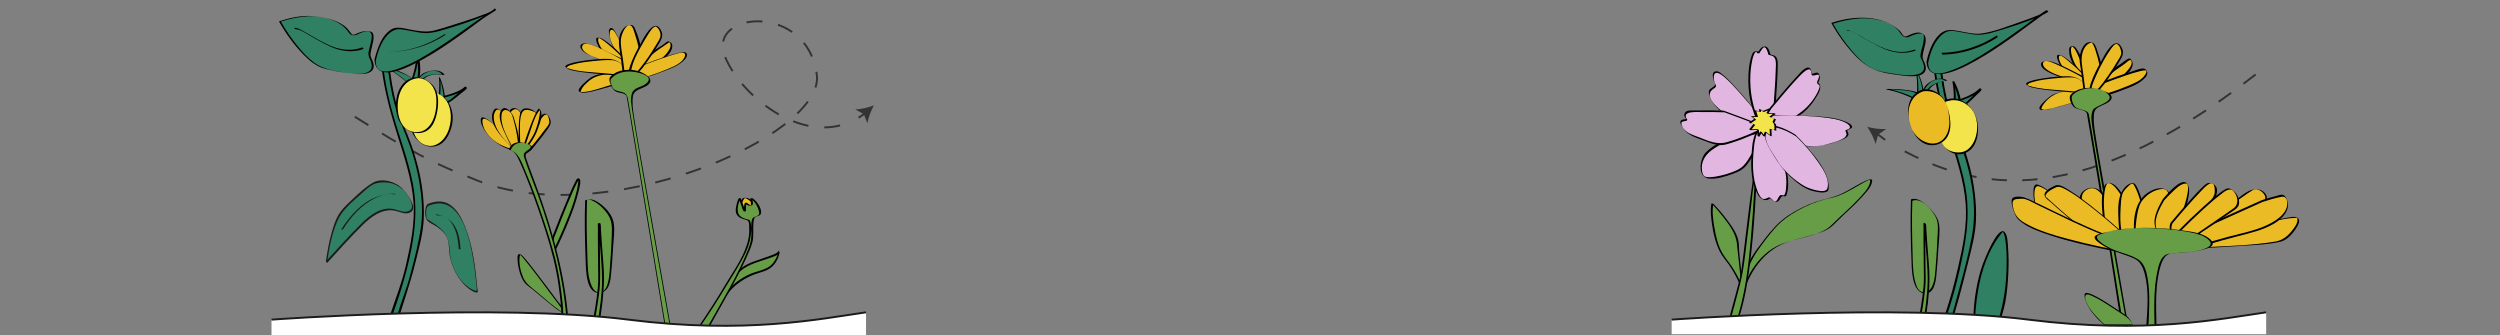 <?xml version="1.0" encoding="utf-8"?>
<!-- Generator: Adobe Illustrator 15.0.0, SVG Export Plug-In . SVG Version: 6.00 Build 0)  -->
<!DOCTYPE svg PUBLIC "-//W3C//DTD SVG 1.1//EN" "http://www.w3.org/Graphics/SVG/1.1/DTD/svg11.dtd">
<svg version="1.1" id="Ebene_5" xmlns="http://www.w3.org/2000/svg" xmlns:xlink="http://www.w3.org/1999/xlink" x="0px" y="0px"
	 width="1275.59px" height="171.018px" viewBox="0 0 1275.59 171.018" enable-background="new 0 0 1275.59 171.018"
	 xml:space="preserve">
<rect x="0" y="0" width="1275.59" height="171.018" fill="#808080" stroke="none"/>
<g>
	<path fill="#308064" d="M225.103,49.602c0,0,7.598-1.228,11.88-4.473c4.283-3.245-7.555,7.239-9.23,7.237
		C226.072,52.368,225.103,49.602,225.103,49.602z"/>
	<g>
		<path d="M225.445,49.967c2.146-0.354,4.259-0.949,6.312-1.657c1.594-0.549,3.122-1.262,4.564-2.127
			c0.513-0.307,1.297-1.209,1.927-1.312c-0.229-0.242-0.458-0.484-0.688-0.729c0.043,0.361-1.351,1.336-1.582,1.541
			c-1.204,1.069-2.443,2.101-3.702,3.105C230.277,50.396,226.942,54.007,225.445,49.967c-0.108-0.297-0.584-0.453-0.687-0.729
			c0.365,0.982,0.949,1.828,1.687,2.563c1.339,1.333,2.269,0.812,3.663-0.136c1.804-1.222,3.486-2.632,5.148-4.035
			c0.405-0.342,3.062-2.157,2.992-2.761c-0.014-0.104-0.596-0.742-0.688-0.729c-0.443,0.07-1.084,0.737-1.412,0.977
			c-1.523,1.099-3.327,1.82-5.08,2.463c-2.03,0.742-4.176,1.303-6.312,1.655C224.917,49.214,225.238,50.001,225.445,49.967z"/>
	</g>
</g>
<g>
	<path fill="#308064" d="M223.658,52.64c0,0,1.307-7.189,0.629-13.137c0,0,3.402,8.214,1.974,14.595
		C225.685,56.664,223.658,52.64,223.658,52.64z"/>
	<g>
		<path d="M223.979,53.022c0.768-4.308,1.06-8.779,0.629-13.136c-0.212-0.249-0.425-0.499-0.637-0.748
			c1.037,2.539,1.691,5.25,2.091,7.957c0.326,2.205,0.302,4.436-0.124,6.619c-0.345,1.771-1.522,0.146-1.966-0.711
			c-0.136-0.263-0.534-0.542-0.631-0.729c0.736,1.429,2.75,4.728,3.38,1.49c0.875-4.493-0.413-9.717-2.12-13.896
			c-0.096-0.234-0.616-0.533-0.637-0.748c0.428,4.354,0.137,8.829-0.629,13.136C223.293,52.495,224.011,52.844,223.979,53.022z"/>
	</g>
</g>
<g>
	<g>
		<path fill="none" stroke="#333333" stroke-miterlimit="10" stroke-dasharray="8.14,8.14" d="M181.048,59.573
			c13.412,8.253,33.7,21.663,59.491,31.293c65.231,28.781,180.344-21.445,176.247-52.677c-4.86-37.062-55.614-32.401-47.081-9.873
			c7.416,19.578,38.604,45.685,64.78,33.647"/>
		<path fill="none" stroke="#333333" stroke-miterlimit="10" d="M438.086,60.047c1.109-0.679,2.211-1.433,3.297-2.266"/>
		<g>
			<path fill="#333333" d="M445.892,53.764c-1.444,2.663-2.912,6.335-3.303,9.207l-1.836-4.713l-4.426-2.447
				C439.225,55.806,443.062,54.841,445.892,53.764z"/>
		</g>
	</g>
</g>
<g>
	<path fill="#679D46" d="M370.274,150.665c0,0,0.999-13.306,17.272-17.884c9.541-2.688,10.002-4.449,10.002-4.449
		s-1.331,8.379-8.85,10.059C375.979,141.23,370.274,150.665,370.274,150.665z"/>
	<g>
		<path d="M370.503,151.109c0.401-4.959,3.604-9.658,7.271-12.801c4.271-3.658,9.557-4.74,14.705-6.577
			c1.216-0.434,4.809-1.41,5.299-2.955c-0.153-0.296-0.307-0.593-0.459-0.889c-0.338,2.012-1.241,3.948-2.37,5.629
			c-2.761,4.107-7.361,4.352-11.602,6.043c-5.121,2.045-10.374,5.881-13.304,10.661C369.94,150.39,370.576,150.987,370.503,151.109
			c2.971-4.85,8.18-8.475,13.304-10.659c4.148-1.772,8.312-1.868,11.304-5.638c1.337-1.685,2.312-3.908,2.667-6.036
			c0.042-0.254-0.521-0.688-0.459-0.889c-0.449,1.413-3.583,2.294-4.697,2.729c-5.367,2.104-10.718,3.062-15.307,6.803
			c-3.705,3.018-6.874,7.918-7.271,12.801C370.021,150.517,370.524,150.847,370.503,151.109z"/>
	</g>
</g>
<g>
	<path fill="#EBBB25" d="M377.615,105.663c0,0,1-5.125,2.75-4.75s5.483,3.375,4.867,4.75
		C384.615,107.038,378.74,110.038,377.615,105.663z"/>
	<g>
		<path d="M378.112,105.602c0.271-1.35,0.674-2.733,1.398-3.911c0.542-0.88,0.815-0.626,1.651-0.181
			c1.039,0.554,1.974,1.342,2.767,2.204c1.317,1.436,0.849,2.393-0.646,3.302C381.24,108.257,378.868,108.134,378.112,105.602
			c-0.024-0.088-0.985,0.142-0.992,0.121c0.688,2.302,2.731,2.541,4.788,2.084c1.724-0.384,4.826-1.558,3.408-3.719
			c-1.151-1.754-3.507-3.521-5.681-3.146c-1.681,0.288-2.244,3.416-2.519,4.781C377.133,105.656,378.085,105.737,378.112,105.602z"
			/>
	</g>
</g>
<g>
	<g>
		<path fill="#EBBB25" d="M273.319,64.243c0,0,3.333-6.384,5-6.108s2.833,3.978,2.167,5.292c-0.666,1.315-10.5,14.538-12.167,14.538
			s-0.667-9.178,0-10.616C268.986,65.909,273.319,64.243,273.319,64.243z"/>
		<g>
			<path d="M273.716,64.546c0.88-1.67,1.876-3.299,3.062-4.77c0.478-0.588,1.123-1.329,1.938-1.34
				c1.168-0.014,1.559,3.11,1.554,3.932c-0.008,1.293-1.557,2.797-2.257,3.755c-1.491,2.038-3.038,4.036-4.625,6
				c-1.354,1.676-2.739,3.375-4.334,4.83c-0.312,0.282-0.698,0.646-1.133,0.709c0.359-0.054,0.091-0.324-0.002-0.852
				c-0.104-0.58-0.104-1.182-0.115-1.769c-0.045-2.299,0.182-4.744,0.765-6.974C269.064,66.179,272.089,65.184,273.716,64.546
				c-0.137,0.055-0.612-0.678-0.795-0.605c-2.077,0.812-4.76,1.771-5.297,4.146c-0.61,2.7-1.034,6.078-0.357,8.794
				c1.01,4.057,5.845-2.846,6.587-3.747c1.974-2.395,3.854-4.867,5.668-7.385c1.54-2.139,2.06-3.725,0.554-6.252
				c-2.604-4.374-5.941,2.145-7.152,4.442C272.882,64.014,273.728,64.523,273.716,64.546z"/>
		</g>
	</g>
	<g>
		<path fill="#EBBB25" d="M254.485,65.754c0,0-7.333-7.164-8.5-5.337s2,11.502,13.167,15.164s1.868-5.432,0.686-7.801
			C258.652,65.409,254.485,65.754,254.485,65.754z"/>
		<g>
			<path d="M254.767,65.968c-1.033-1.005-8.375-8.034-9.29-5.589c-0.729,1.951,0.998,4.855,1.962,6.417
				c1.438,2.325,3.493,4.229,5.666,5.854c2.854,2.137,7.005,4.195,10.658,4.107c2.6-0.062,0.188-3.477-0.42-4.354
				c-2.428-3.488-4.396-7.312-9.236-6.977c0.197-0.015,0.492,0.672,0.757,0.652c1.79-0.124,3.812,0.106,4.812,1.754
				c0.846,1.395,1.979,2.627,2.928,3.953c0.655,0.917,2.113,2.682,1.447,3.875c-0.905,1.621-5.733-0.561-6.698-0.928
				c-5.025-1.911-10.961-6.948-11.214-12.877c-0.173-4.056,7.165,2.807,8.066,3.683C254.292,65.627,255.043,66.236,254.767,65.968z"
				/>
		</g>
	</g>
	<g>
		<path fill="#EBBB25" d="M264.985,77.81c0,0-8.68-19.921-3.5-22.069c4.333-1.8,6,5.882,6,7.042
			C267.485,63.941,264.985,77.81,264.985,77.81z"/>
		<g>
			<path d="M265.34,78.137c-1.44-3.317-2.666-6.743-3.688-10.211c-0.799-2.716-3.223-9.678-0.031-11.731
				c3.113-2.005,4.814,2.804,5.323,5.027c0.322,1.405-0.005,2.75-0.229,4.152c-0.646,4.038-1.368,8.063-2.093,12.089
				c-0.039,0.22,0.747,0.557,0.723,0.689c0.831-4.613,1.69-9.231,2.367-13.872c0.43-2.945-1.044-7.067-3.72-8.649
				c-1.891-1.116-3.825-0.215-4.35,1.83c-0.636,2.489,0.169,5.444,0.768,7.857c1.023,4.147,2.518,8.242,4.219,12.16
				C264.744,77.744,265.269,77.974,265.34,78.137z"/>
		</g>
	</g>
	<g>
		<path fill="#EBBB25" d="M265.319,75.581c0,0-1.657-19.662,2.42-19.833c4.079-0.171,7.58,2.176,6.247,4.669
			s-7.333,17.548-7.333,17.548L265.319,75.581z"/>
		<g>
			<path d="M265.637,75.967c-0.266-3.191-0.365-6.406-0.324-9.608c0.028-2.217-0.382-9.349,2.548-10.198
				c1.375-0.399,3.3,0.279,4.541,0.826c1.875,0.825,1.681,2.167,0.973,3.641c-0.926,1.919-1.719,3.906-2.535,5.871
				c-1.532,3.683-3.026,7.38-4.503,11.084c0.209,0.251,0.419,0.503,0.629,0.754c-0.445-0.795-0.889-1.59-1.333-2.384
				c-0.146-0.262-0.517-0.545-0.622-0.737c0.445,0.795,0.889,1.591,1.333,2.385c0.062,0.109,0.651,0.699,0.629,0.754
				c1.669-4.187,3.361-8.361,5.103-12.521c0.785-1.872,2.18-4.007,2.518-6.014c0.212-1.259-1.364-2.645-2.251-3.28
				c-1.679-1.209-5.178-2.155-6.371,0.048c-1.034,1.908-1.082,4.479-1.207,6.587c-0.238,3.99-0.09,8.041,0.241,12.021
				C265.025,75.484,265.616,75.715,265.637,75.967z"/>
		</g>
	</g>
	<g>
		<path fill="#EBBB25" d="M257.652,58.743c0,0-3.333-4.415-4.833-2.874s-4.167,7.56,8.943,19.712
			C265.429,78.98,257.652,58.743,257.652,58.743z"/>
		<g>
			<path d="M258.049,59.018c-0.957-1.247-2.146-2.484-3.525-3.273c-1.643-0.938-2.551-0.025-3.098,1.543
				c-2.021,5.793,4.377,12.458,7.898,16.051c0.501,0.513,2.441,3.05,3.573,2.909c0.856-0.105-0.441-4.293-0.55-4.681
				c-1.178-4.248-2.712-8.419-4.291-12.531c-0.105-0.278-0.724-0.354-0.812-0.583c1.122,2.923,2.174,5.875,3.154,8.848
				c0.63,1.906,1.229,3.83,1.671,5.79c0.081,0.364,0.154,2.822,0.051,2.729c-4.348-3.784-9.887-9.575-10.182-15.731
				c-0.057-1.178,0.219-2.382,0.851-3.382c1.321-2.091,3.447,0.438,4.464,1.763C257.433,58.7,257.928,58.861,258.049,59.018z"/>
		</g>
	</g>
	<g>
		<path fill="#EBBB25" d="M261.652,59.077c0,0-1.814-4.558-4.833-3.208c-1.748,0.779-3.167,6.604,5.667,20.902
			c3.646,5.898,2.02-5.979,1.177-9.921C262.818,62.91,261.652,59.077,261.652,59.077z"/>
		<g>
			<path d="M261.981,59.43c-0.765-1.847-4.116-6.221-6.172-3.317c-2.469,3.488,1.104,10.419,2.575,13.512
				c1.323,2.777,2.769,5.938,4.847,8.248c0.923,1.024,1.607,1.138,1.814-0.471c0.734-5.73-1.438-12.582-3.06-17.952
				c-0.091-0.304-0.589-0.479-0.669-0.743c1.393,4.604,2.478,9.287,2.956,14.078c0.152,1.514,0.451,3.438-0.136,4.896
				c-0.492,1.222-1.662-1.107-1.831-1.386c-1.051-1.72-2.018-3.488-2.931-5.285c-1.879-3.7-4.077-8.396-3.427-12.684
				c0.53-3.516,4.233-2.352,5.375,0.396C261.434,58.991,261.908,59.254,261.981,59.43z"/>
		</g>
	</g>
	<g>
		<path fill="#EBBB25" d="M267.485,74.45c0,0,6.667-20.455,8-18.581s-1.833,11.432-2.833,13.068c-1,1.64-5.167,7.834-5.167,7.834
			V74.45z"/>
		<g>
			<path d="M267.824,74.817c0.87-2.671,1.796-5.324,2.752-7.967c1.216-3.357,2.304-7.511,4.534-10.371
				c0.093-0.117,0.198-0.211,0.315-0.298c0.207-0.154-0.254-1.036-0.015,0.066c0.202,0.938-0.014,2.012-0.157,2.94
				c-0.407,2.607-1.235,5.189-2.167,7.653c-1.305,3.451-3.897,6.521-5.942,9.562c0.228,0.245,0.453,0.49,0.681,0.734
				C267.824,76.366,267.824,75.591,267.824,74.817c0-0.271-0.681-0.522-0.681-0.732c0,0.772,0,1.549,0,2.323
				c0,0.139,0.695,0.709,0.681,0.732c2.352-3.498,5.018-6.877,6.423-10.882c0.92-2.624,3.503-8.479,0.89-10.787
				c-0.893-0.789-4.152,7.721-4.407,8.396c-1.277,3.375-2.465,6.786-3.584,10.218C267.084,74.272,267.862,74.703,267.824,74.817z"/>
		</g>
	</g>
	<g>
		<path fill="#679D46" d="M299.056,102.098c4.369-2.069,13.748,7.139,13.721,13.004c-0.016,3.438-0.64,17.028-1.22,22.266
			c-0.416,3.748-0.391,11.986-6.062,11.986c-6.601,0-6.135-15.82-6.438-25.812C298.692,111.624,299.056,102.098,299.056,102.098z"/>
		<g>
			<path d="M299.523,101.978c1.59-0.635,4.108,1.08,5.318,1.909c1.96,1.344,3.604,3.155,4.993,5.068
				c2.53,3.493,2.483,6.786,2.326,10.879c-0.188,4.965-0.445,9.932-0.833,14.884c-0.292,3.745-0.347,7.831-1.733,11.357
				c-0.831,2.107-2.671,3.714-5.021,2.876c-1.508-0.539-2.349-2.223-2.913-3.595c-1.809-4.4-1.782-9.688-1.939-14.364
				c-0.324-9.663-0.546-19.361-0.186-29.026c-0.002,0.062-0.96,0.13-0.965,0.263c-0.378,10.105-0.146,20.256,0.231,30.357
				c0.188,5.011,0.107,19.19,8.526,16.472c3.676-1.188,4.149-5.982,4.472-9.232c0.438-4.464,0.764-8.932,1.006-13.407
				c0.221-4.08,1.015-8.758,0.303-12.814c-0.783-4.463-4.921-8.653-8.679-10.847c-1.912-1.113-3.825-1.343-5.845-0.537
				C298.796,102.135,299.243,102.089,299.523,101.978z"/>
		</g>
	</g>
	<g>
		<path fill="#679D46" d="M305.156,166.017c0,0,3.169-17.928,2.419-27.266c-0.75-9.34-1.3-21.938-1.8-24.688s-0.032,25.828,0,28.5
			c0.061,4.875-1.979,17.103-3.219,23.454H305.156z"/>
		<g>
			<path d="M305.656,165.987c1.354-7.683,2.399-15.528,2.53-23.336c0.096-5.729-0.654-11.528-1.011-17.247
				c-0.165-2.646-0.328-5.289-0.534-7.934c-0.043-0.549,0.073-3.271-0.429-3.623c-0.117-0.082-0.895-0.037-0.998,0.062
				c-0.338,0.312-0.136,1.931-0.144,2.334c-0.035,1.914-0.025,3.827-0.021,5.741c0.015,4.812,0.075,9.621,0.139,14.433
				c0.045,3.379,0.177,6.741-0.128,10.109c-0.591,6.548-1.755,13.073-3.004,19.521c-0.003,0.014,0.158,0.013,0.146,0.013
				c0.865,0,1.732,0,2.601,0c0.124,0,1.086-0.084,0.703-0.084c-0.829,0-1.659,0-2.488,0c0.22,0,0.83-4.271,0.898-4.658
				c0.648-3.675,1.229-7.361,1.713-11.062c0.54-4.126,0.637-8.137,0.58-12.277c-0.07-5.041-0.134-10.083-0.158-15.125
				c-0.011-2.124-0.017-4.248,0.013-6.372c0.006-0.444-0.228-2.286,0.146-2.631c-0.333,0.021-0.666,0.04-0.998,0.062
				c0.44,0.309,0.346,2.629,0.387,3.108c0.22,2.562,0.368,5.127,0.529,7.69c0.361,5.78,1.042,11.609,1.062,17.4
				c0.027,7.981-1.151,16.087-2.534,23.938C304.662,166.014,305.636,166.104,305.656,165.987z"/>
		</g>
	</g>
	<g>
		<path fill="#679D46" d="M284.57,154.189c0,0-16.161-21.911-18.755-24.129c-2.592-2.217-1.011,12.135,3.364,15.316
			c4.375,3.184,17.068,14.899,17.942,13.71C287.996,157.895,285.826,155.886,284.57,154.189z"/>
		<g>
			<path d="M285.043,154.351c-3.716-5.037-7.475-10.045-11.288-15.009c-2.118-2.756-4.228-5.541-6.525-8.147
				c-0.444-0.505-1.866-2.068-2.69-1.38c-0.747,0.624-0.453,2.625-0.404,3.432c0.127,2.122,0.606,4.229,1.231,6.257
				c0.548,1.771,1.322,3.521,2.521,4.956c1.096,1.312,2.814,2.305,4.124,3.39c3.447,2.854,6.809,5.814,10.332,8.576
				c1.465,1.147,3.074,2.551,4.968,2.908c0.503,0.095,0.465-0.696,0.46-0.984C287.745,156.983,285.817,155.347,285.043,154.351
				c-0.184-0.231-0.791-0.123-0.946-0.324c0.248,0.319,4.052,4.979,2.305,4.979c0.447,0-0.483-0.354-0.771-0.543
				c-0.688-0.447-1.341-0.949-1.993-1.446c-3.536-2.698-6.87-5.662-10.282-8.515c-2.52-2.105-4.97-3.687-6.342-6.783
				c-1.37-3.093-2.229-6.947-1.925-10.342c0.035-0.391,0.124-0.77,0.303-1.112c0.279-0.54-0.316-0.627,0.166-0.17
				c0.7,0.664,1.309,1.438,1.924,2.178c2.281,2.74,4.442,5.582,6.607,8.414c3.376,4.416,6.709,8.866,10.01,13.341
				C284.271,154.262,284.895,154.151,285.043,154.351z"/>
		</g>
	</g>
	<g>
		<path fill="#679D46" d="M282.442,128.692c0,0,13.484-26.842,13.021-37.228c-0.192-4.297-13.342,30.013-13.342,30.013
			L282.442,128.692z"/>
		<g>
			<path d="M282.893,128.908c2.803-5.59,5.342-11.325,7.662-17.128c1.738-4.351,3.333-8.779,4.458-13.33
				c0.267-1.081,1.89-6.582,0.581-7.242c-1.21-0.609-1.451,0.4-2.021,1.469c-1.437,2.69-2.604,5.539-3.793,8.346
				c-2.629,6.2-5.103,12.471-7.534,18.749c-1.065,2.75-0.385,5.791-0.253,8.706C281.999,128.656,282.887,128.776,282.893,128.908
				c-0.082-1.83-0.163-3.659-0.245-5.488c-0.041-0.906-0.146-1.547,0.168-2.363c1.254-3.252,2.529-6.494,3.821-9.729
				c1.795-4.494,3.619-8.979,5.57-13.408c0.714-1.622,1.444-3.237,2.268-4.811c0.248-0.475,1.3-1.78,0.997-1.922
				c-0.188-0.097-0.375-0.19-0.562-0.289c0.485,0.522,0.044,2.393-0.025,3.021c-0.21,1.894-0.667,3.758-1.156,5.595
				c-1.174,4.404-2.804,8.69-4.507,12.913c-2.193,5.438-4.601,10.812-7.229,16.051C281.981,128.496,282.878,128.938,282.893,128.908
				z"/>
		</g>
	</g>
	<g>
		<path fill="#679D46" d="M289.735,166.017c-2.411-40.438-18.302-74.089-22.11-86.459c-0.57-1.853,4.229-3.462,3.694-4.627
			c-0.88-1.922-5.826-2.322-7.006-2.218c-3.119,0.279-4.176,3.727-4.176,3.727s2.661,0.599,4.849,4.931
			c3.657,7.236,12.117,29.428,17.47,48.907c3.812,13.874,4.71,31.662,4.176,35.74L289.735,166.017L289.735,166.017z"/>
		<g>
			<path d="M290.208,166.179c-1.527-24.549-8.08-48.235-16.568-71.212c-1.303-3.526-2.648-7.037-3.938-10.569
				c-0.496-1.355-0.979-2.722-1.423-4.097c-0.603-1.864,1.09-2.734,2.43-3.721c2.799-2.062-1.411-3.246-3.184-3.675
				c-3.303-0.802-6.666-0.267-7.859,3.369c-0.021,0.058,0.729,0.283,0.799,0.302c2.662,0.679,4.219,4.894,5.245,7.146
				c1.354,2.973,2.573,6.009,3.77,9.049c3.339,8.483,6.337,17.106,9.087,25.799c2.851,9.006,5.235,18.011,6.49,27.384
				c0.857,6.406,1.863,13.426,1.104,19.898c-0.012,0.086,0.819,0.327,0.926,0.327c1.035,0,2.069,0,3.104,0
				c-0.188,0-0.616-0.33-0.904-0.33c-1.035,0-2.07,0-3.106,0c0.309,0.108,0.617,0.219,0.926,0.327
				c0.854-7.247-0.396-15.118-1.432-22.273c-1.523-10.529-4.69-20.688-8.023-30.766c-2.938-8.886-6.133-17.713-9.784-26.331
				c-1.658-3.915-3.442-9.332-8.054-10.509c0.269,0.101,0.533,0.2,0.799,0.301c1.307-3.967,5.991-4.685,9.38-2.747
				c1.936,1.105,0.034,2.213-1.004,2.969c-1.403,1.024-2.104,1.749-1.554,3.455c2.117,6.543,4.772,12.92,7.096,19.394
				c7.665,21.354,13.323,43.475,14.736,66.186C289.273,166.026,290.203,166.102,290.208,166.179z"/>
		</g>
	</g>
</g>
<g>
	<path fill="#679D46" d="M357.299,165.992c6.834-10.028,12.569-19.479,14.249-22.494c4.734-8.503,13.191-18.21,10.816-30.335
		c-0.218-1.109-0.364-0.531-4.375-2.125c-4.315-1.716-0.625-9.875-0.625-9.875s2.875,7.375,2.75,6.625s0.36-4.846,0.485-4.221
		s3.301,2.098,3.051,0.848s-0.286-3.252-0.286-3.252s2.625,1.5,4.125,5.75s-2.25,3-3,4.375s-0.25,4.25-0.75,10.875
		c-0.446,5.925-14.521,30.677-21.793,43.828L357.299,165.992z"/>
	<g>
		<path d="M357.79,165.907c4.479-6.59,8.81-13.285,12.883-20.134c3.362-5.654,7.153-11.194,9.914-17.179
			c1.57-3.409,2.53-7.04,2.679-10.795c0.062-1.64,0.002-3.562-0.519-5.131c-0.198-0.604-1.579-0.763-2.058-0.915
			c-3.013-0.958-4.475-2.111-4.267-5.409c0.111-1.788,0.708-3.638,1.434-5.27c-0.329,0.057-0.657,0.111-0.985,0.17
			c0.411,1.054,0.827,2.104,1.246,3.153c0.366,0.918,0.747,2.846,1.504,3.521c0.07,0.062,0.986-0.133,0.985-0.17
			c-0.011-1.239-0.166-3.22,0.45-4.335c-0.328,0.057-0.656,0.11-0.985,0.169c0.539,0.991,2.063,1.524,3.153,1.339
			c1.699-0.292,0.663-2.479,0.631-3.851c-0.329,0.057-0.657,0.111-0.985,0.17c2.334,1.4,3.924,4.398,4.442,6.975
			c0.525,2.607-2.831,1.751-3.499,3.587c-0.913,2.504-0.316,6.036-0.45,8.646c-0.127,2.479-0.729,4.558-1.649,6.856
			c-5.396,13.477-13.25,26.091-20.262,38.765c0.322-0.06,0.646-0.116,0.969-0.176c-1.552,0.001-3.102,0.001-4.649,0.001
			c-0.298,0-0.732,0.18-0.948,0.18c1.55-0.001,3.102-0.001,4.649-0.001c0.157,0,0.89-0.034,0.967-0.176
			c7.023-12.692,14.753-25.309,20.26-38.762c0.804-1.958,1.449-3.872,1.6-5.987c0.214-3.043-0.312-6.554,0.503-9.519
			c0.512-1.861,3.316-0.82,3.533-3.106c0.237-2.534-2.349-6.175-4.478-7.452c-0.087-0.054-0.986,0.127-0.985,0.17
			c0.028,1.166,0.324,2.378,0.273,3.526c0.002-0.022-1.875-0.967-2.087-1.354c-0.028-0.055-0.941,0.091-0.985,0.169
			c-0.615,1.115-0.461,3.096-0.45,4.336c0.328-0.057,0.656-0.112,0.984-0.17c-0.669-0.602-1.003-2.274-1.329-3.084
			c-0.479-1.193-0.954-2.396-1.422-3.594c-0.016-0.038-0.949,0.089-0.985,0.17c-0.675,1.519-1.132,3.14-1.38,4.777
			c-0.476,3.146,0.736,4.658,3.598,5.689c0.795,0.287,1.766,0.416,2.487,0.872c0.806,0.51,0.629,3.037,0.684,3.835
			c0.267,4.017-0.83,7.993-2.36,11.663c-2.562,6.146-6.604,11.72-9.967,17.442c-4.116,7.005-8.562,13.827-13.125,20.545
			C356.918,165.912,357.647,166.12,357.79,165.907z"/>
	</g>
</g>
<g>
	<path fill="#EBBB25" d="M335.031,32.347c0,0,8.307-5.746,7.495-9.459c-0.809-3.714-2.847,0.188-5.579,1.381
		c-2.729,1.192-10.983,9.121-9.838,9.509C328.258,34.166,329.806,33.412,335.031,32.347z"/>
	<g>
		<path d="M335.482,32.561c2.803-1.955,7.517-5.312,7.546-9.094c0.01-1.286-0.723-1.934-1.786-2.318
			c-0.657-0.236-1.386,0.479-1.836,0.835c-1.125,0.888-2.175,1.649-3.431,2.341c-2.098,1.15-3.936,2.971-5.659,4.602
			c-1.23,1.165-3.2,2.707-3.757,4.383c-0.131,0.396,0.938,0.672,1.203,0.743c0.704,0.19,1.55-0.077,2.229-0.229
			C331.825,33.413,333.644,32.945,335.482,32.561c-0.229,0.048-0.623-0.484-0.903-0.429c-2.211,0.461-4.398,1.118-6.628,1.485
			c-0.192,0.027-0.389,0.045-0.584,0.049c-1.146,0.057,0.096,0.091,0.098,0.066c0.039-0.448,0.562-0.967,0.821-1.295
			c2.253-2.848,5.258-5.532,8.297-7.511c1.542-1.003,2.997-2.053,4.515-3.101c0.979-0.679,1.028,0.865,1.023,1.587
			c-0.007,0.855-0.514,1.701-0.94,2.403c-1.544,2.539-4.188,4.629-6.602,6.312C334.683,32.061,335.319,32.675,335.482,32.561z"/>
	</g>
</g>
<g>
	<path fill="#EBBB25" d="M326.606,33.735c0,0,20.47-7.901,22.619-7.04c2.147,0.863,0.492,4.479-5.647,7.403
		c-6.14,2.927-21.976,8.63-21.448,5.353C322.656,36.169,326.606,33.735,326.606,33.735z"/>
	<g>
		<path d="M327.087,33.694c3.64-1.401,7.307-2.737,10.992-4.013c2.568-0.889,5.153-1.742,7.776-2.453
			c1.906-0.518,4.78-0.804,3.378,2.076c-1.516,3.112-5.698,4.694-8.666,5.964c-3.041,1.3-6.157,2.438-9.306,3.445
			c-1.547,0.497-7.822,2.957-8.626,1.03c-0.843-2.019,3.049-5.163,4.466-6.061c-0.233,0.147-0.732-0.065-0.995,0.102
			c-1.127,0.713-6.303,5.271-4.027,6.517c1.232,0.676,3.623-0.002,4.891-0.25c3.926-0.771,7.757-2.189,11.48-3.62
			c3.958-1.521,8.494-3.128,11.279-6.477c1.312-1.579,1.04-3.539-1.165-3.353c-2.114,0.182-4.169,0.818-6.188,1.435
			c-5.492,1.669-10.898,3.673-16.254,5.737C326.317,33.702,326.813,33.8,327.087,33.694z"/>
	</g>
</g>
<g>
	<path fill="#EBBB25" d="M317.55,24.469c0,0-3.25-9.148-5.386-9.719c-2.134-0.569-1.714,6.438,2.602,11.838
		C319.08,31.99,317.55,24.469,317.55,24.469z"/>
	<g>
		<path d="M317.461,24.126c-0.98-2.742-2.107-5.501-3.634-7.987c-0.456-0.742-1.57-2.52-2.588-1.648
			c-1.001,0.854-0.386,3.314-0.178,4.345c0.725,3.581,2.551,7.455,5.365,9.813c2.044,1.717,1.43-2.931,1.263-3.771
			c-0.039-0.194-0.293-0.876-0.281-0.815c0.186,0.93,0.8,3.547-0.354,3.992c-1.104,0.426-3-2.688-3.323-3.147
			c-1.562-2.233-2.631-4.939-2.669-7.679c-0.011-0.801,0.178-2.152,1.251-2c1.038,0.149,1.807,1.845,2.256,2.62
			c1.266,2.186,2.22,4.592,3.068,6.965C317.768,25.171,317.503,24.242,317.461,24.126z"/>
	</g>
</g>
<g>
	<path fill="#EBBB25" d="M319.05,41.412c0,0-23.389,7.718-23.194,5.204c0.195-2.517,5.688-7.495,9.078-8.211
		c3.39-0.718,13.803-2.303,14.824-1.547C320.779,37.615,320.155,40.7,319.05,41.412z"/>
	<g>
		<path d="M318.593,41.209c-3.089,1.019-6.2,1.97-9.323,2.878c-3.981,1.159-8.926,3.173-13.146,2.807
			c-0.393-0.034,0.21,0.308,0.188-0.075c-0.024-0.509,0.318-1.07,0.543-1.5c0.712-1.354,1.918-2.479,3.037-3.491
			c2.405-2.179,4.913-3.151,8.037-3.691c3.005-0.52,6.036-0.948,9.077-1.192c0.583-0.047,1.167-0.068,1.751-0.077
			c0.307-0.008,0.61,0.009,0.916,0.045c0.336,0.044,0.298,0.058-0.115,0.041C320.497,38.01,319.451,40.448,318.593,41.209
			c0.071-0.064,0.782,0.521,0.914,0.405c1.489-1.321,1.896-4.192-0.188-4.981c-2.187-0.827-5.524,0.106-7.733,0.398
			c-3.393,0.447-7.07,0.697-10.061,2.48c-0.838,0.5-7.65,5.832-6.022,7.17c0.654,0.539,1.563,0.658,2.376,0.627
			c2.712-0.104,5.472-0.957,8.077-1.642c4.56-1.197,9.075-2.581,13.552-4.057C319.303,41.682,318.851,41.124,318.593,41.209z"/>
	</g>
</g>
<g>
	<path fill="#EBBB25" d="M319.743,31.043c0,0-11.146-11.396-14.167-11.771c-3.018-0.375,2.304,12.116,13.553,16.271
		C330.378,39.703,320.895,32.425,319.743,31.043z"/>
	<g>
		<path d="M320.241,31.094c-3.808-3.886-7.794-8.02-12.387-10.972c-0.881-0.565-1.992-1.042-3.073-0.89
			c-1.642,0.234,0.567,4.447,0.854,4.983c3.391,6.344,10.44,11.711,17.672,12.574c1.106,0.132,2.278,0.104,1.353-1.265
			C323.487,33.793,321.616,32.647,320.241,31.094c-0.173-0.195-0.846,0.067-0.995-0.102c1.046,1.179,2.323,2.154,3.428,3.28
			c1.069,1.095,2.488,2.968-0.337,2.224c-6.751-1.777-12.625-6.417-15.916-12.571c-0.562-1.053-1.698-3.146-0.994-4.359
			c0.217-0.375-0.425-0.431,0.311-0.146c0.396,0.149,0.764,0.386,1.123,0.604c1.006,0.608,1.933,1.359,2.844,2.1
			c3.371,2.724,6.513,5.778,9.543,8.874C319.438,31.187,320.074,30.924,320.241,31.094z"/>
	</g>
</g>
<g>
	<path fill="#EBBB25" d="M309.834,26.451c0,0-8.177-4.275-11.321-4.175c-3.146,0.104-2.999,3.675,3.448,6.288
		c6.445,2.614,12.814,4.873,17.377,4.728C323.899,33.145,310.591,26.836,309.834,26.451z"/>
	<g>
		<path d="M310.232,26.617c-3.354-1.747-7.239-3.85-11.01-4.434c-2.144-0.332-4.062,0.691-2.575,2.938
			c1.206,1.817,3.672,2.809,5.631,3.598c4.296,1.73,8.639,3.41,13.188,4.354c0.695,0.146,6.513,1.16,4.917-0.618
			C317.938,29.732,313.452,28.223,310.232,26.617c-0.179-0.091-0.846-0.354-0.798-0.331c2.574,1.282,5.156,2.545,7.623,4.028
			c0.856,0.519,2.461,1.262,2.768,2.307c0.315,1.068-5.888-0.076-6.025-0.104c-4.562-0.947-9.519-2.606-13.604-4.821
			c-1.324-0.717-3.764-2.423-3.099-4.28c1.217-3.398,10.896,2.125,12.337,2.874C309.612,26.378,310.281,26.642,310.232,26.617z"/>
	</g>
</g>
<g>
	<path fill="#EBBB25" d="M319.691,38.546c0,0-30.065-1.794-30.833-4.158c-0.766-2.365,17.938-4.419,23.177-4.026
		C317.275,30.754,321.952,37.615,319.691,38.546z"/>
	<g>
		<path d="M319.325,38.203c-4.298-0.26-8.592-0.595-12.88-0.979c-5.494-0.496-11.678-0.617-16.922-2.495
			c-0.756-0.271-0.62-0.688-0.302,0.002c-0.104-0.229,0.085-0.46,0.227-0.612c0.604-0.661,1.802-0.91,2.613-1.15
			c3.457-1.021,7.138-1.424,10.71-1.807c3.085-0.331,6.233-0.613,9.339-0.476c2.614,0.116,4.976,1.649,6.551,3.672
			C319.302,35.18,320.727,37.395,319.325,38.203c0.062-0.034,0.623,0.747,0.729,0.688c2.191-1.267-1.693-5.132-2.758-6.096
			c-2.977-2.69-6.107-2.929-9.928-2.746c-4.5,0.217-9.021,0.741-13.439,1.615c-0.5,0.1-6.491,1.314-5.299,2.589
			c0.951,1.016,2.043,1.348,3.39,1.666c3.482,0.824,7.1,1.169,10.65,1.549c5.777,0.618,11.582,1.074,17.384,1.423
			C319.818,38.875,319.598,38.219,319.325,38.203z"/>
	</g>
</g>
<g>
	<path fill="#EBBB25" d="M322.345,45.481c0,0,6.455-13.295,3.729-22.689c-2.725-9.396-3.092-10.213-5.083-9.965
		c-1.989,0.25-5.646,4.57-4.547,11.03c1.104,6.46,2.341,20.254,3.368,20.879C320.839,45.36,322.345,45.481,322.345,45.481z"/>
	<g>
		<path d="M322.842,45.426c2.758-5.729,4.618-12.388,4.367-18.765c-0.159-4.033-1.69-8.552-3.316-12.238
			c-0.551-1.25-1.241-1.785-2.577-1.648c-1.938,0.199-3.113,1.398-4.119,3.051c-2.338,3.837-1.167,8.302-0.605,12.438
			c0.553,4.091,1.006,8.195,1.641,12.275c0.438,2.815,0.365,4.651,3.635,5.002c0.294,0.029,0.739-0.142,0.957-0.116
			c-3.087-0.328-3.068-1.845-3.518-4.5c-0.575-3.403-0.956-6.843-1.396-10.267c-0.447-3.511-1.405-7.208-1.08-10.745
			c0.189-2.044,2.201-7.388,4.543-7.031c1.514,0.229,2.082,3.024,2.452,4.138c1.367,4.109,2.573,8.113,2.38,12.48
			c-0.239,5.45-1.995,11.132-4.356,16.038C321.913,45.398,322.756,45.604,322.842,45.426z"/>
	</g>
</g>
<g>
	<path fill="#EBBB25" d="M327.387,22.236c0,0,3.874-7.166,6.147-8.595c2.275-1.43,4.355,3.155,3.911,5.176
		c-0.442,2.021-12.626,21.374-15.357,20.153C319.355,37.749,325.419,25.591,327.387,22.236z"/>
	<g>
		<path d="M327.883,22.297c0.738-1.361,1.541-2.69,2.373-3.999c0.852-1.34,2.798-5.058,4.771-4.84
			c-0.248-0.035-0.497-0.069-0.745-0.104c1.853,0.703,3.155,3.599,2.643,5.5c-0.345,1.271-1.254,2.515-1.911,3.63
			c-2.492,4.231-5.256,8.354-8.323,12.19c-1.117,1.396-2.315,2.862-3.799,3.888c-0.679,0.471-0.487,0.443-0.771,0.032
			c-0.458-0.664-0.206-1.807-0.085-2.526C322.834,31.302,325.483,26.441,327.883,22.297c-0.056,0.095-0.917-0.253-0.992-0.123
			c-1.129,1.95-8.771,15.615-5.156,16.78c1.212,0.392,2.115-0.169,3.022-0.954c2.448-2.122,4.363-4.985,6.216-7.616
			c1.997-2.837,3.882-5.765,5.612-8.771c1.439-2.507,1.941-4.382,0.127-7.05c-3.451-5.068-8.604,5.372-9.821,7.612
			C326.938,22.086,327.815,22.423,327.883,22.297z"/>
	</g>
</g>
<g>
	<path fill="#679D46" d="M311.473,39.849c2.31-3.06,9.702-5.396,16.585-2.348c4.709,2.088,3.972,4.524,1.504,5.919
		c-2.467,1.393-4.122,1.932-5.602,2.801c-1.48,0.868-1.924,3.902-0.975,11.383c0.949,7.479,18.918,108.413,18.918,108.413
		l-2.541,0.043c0,0-18.899-114.858-19.452-117.016c-0.551-2.153-6.43-1.741-7.316-4.055
		C311.705,42.678,310.68,40.899,311.473,39.849z"/>
	<g>
		<path d="M311.745,40.268c3.861-4.659,11.506-4.438,16.585-2.348c3.932,1.616,3.184,3.864,0.165,5.516
			c-1.693,0.93-4.586,1.499-5.623,3.265c-1.689,2.878-0.518,8.01-0.079,11.048c0.209,1.456,0.452,2.905,0.692,4.356
			c2.229,13.484,4.624,26.942,6.988,40.403c2.583,14.714,5.184,29.424,7.792,44.133c0.857,4.839,1.717,9.678,2.577,14.518
			c0.217,1.224,0.435,2.445,0.651,3.67c0.262,1.461-1.072,0.791-2.401,0.812c0.182,0.271,0.362,0.546,0.544,0.817
			c-3.843-23.354-7.696-46.706-11.564-70.058c-2.062-12.45-4.125-24.903-6.223-37.353c-0.5-2.972-0.99-5.946-1.529-8.912
			c-0.145-0.791-0.433-1.351-0.919-2.005c-0.744-1.001-2.449-1.243-3.553-1.549c-1.299-0.358-2.763-0.65-3.317-2.039
			C312.005,43.233,311.044,41.659,311.745,40.268c0.095-0.185-0.601-0.729-0.547-0.838c-0.826,1.635,0.56,4.19,1.363,5.619
			c0.447,0.793,1.036,1.311,1.855,1.716c1.626,0.804,4.993,0.565,5.376,2.666c0.624,3.431,1.185,6.873,1.763,10.312
			c2.396,14.248,4.754,28.503,7.114,42.757c3.483,21.052,6.958,42.104,10.423,63.161c0.021,0.125,0.418,0.818,0.544,0.816
			c0.847-0.016,1.693-0.027,2.541-0.043c-0.001-0.007-0.002-0.015-0.003-0.021c-4.417-24.812-8.812-49.628-13.15-74.454
			c-1.899-10.88-3.896-21.754-5.582-32.67c-0.509-3.305-0.982-6.772-0.522-10.104c0.599-4.334,6.508-3.646,8.605-6.918
			c1.615-2.519-3.144-4.938-4.571-5.526c-4.795-1.974-12.226-1.573-15.758,2.688C311.108,39.541,311.778,40.229,311.745,40.268z"/>
	</g>
</g>
<g>
	<path fill="#308064" d="M194.625,28.7c0,0,2.094-6.53,2.962,0c1.5,11.277,2.317,22.141,8.158,35.851
		c9.53,22.382,9.991,35.997,9.991,46.084c0,12.965-14.954,58.297-14.954,58.297h-4c0,0,14.833-37.635,14.833-61.615
		C211.617,83.433,196.625,60.329,194.625,28.7"/>
	<g>
		<path d="M195.119,28.784c0.312-0.959,0.698-2.021,1.432-2.741c-0.08-0.044-0.159-0.089-0.239-0.133
			c0.155,0.193,0.271,0.412,0.349,0.649c0.271,0.628,0.333,1.393,0.437,2.058c0.271,1.738,0.451,3.499,0.672,5.245
			c0.827,6.522,1.818,13.004,3.545,19.356c2.019,7.425,5.416,14.348,7.944,21.597c2,5.736,3.572,11.625,4.621,17.608
			c1.275,7.295,1.973,15.16,1.012,22.543c-1.079,8.279-3.262,16.455-5.365,24.521c-2.113,8.112-4.407,13.184-6.785,21.227
			c-0.688,2.324-1.385,4.646-2.092,6.967c-0.114,0.381-0.23,0.76-0.35,1.142c-0.069,0.225-3.548,0.021-3.989,0.021
			c0.322,0.057,0.646,0.113,0.967,0.172c5.443-14.936,9.921-27.432,12.828-43.059c1.997-10.736,2.652-21.271,0.592-32.056
			c-2.309-12.086-6.785-23.669-10.141-35.479C197.802,48.73,195.795,38.849,195.119,28.784c-0.01-0.119-0.984-0.136-0.986-0.167
			c0.924,13.743,4.473,26.949,8.565,40.044c3.526,11.289,7.423,22.646,8.285,34.521c0.776,10.678-1.427,21.551-3.809,31.9
			c-2.224,9.668-5.02,16.207-8.104,25.633c-0.891,2.723-1.802,5.438-2.781,8.131c-0.011,0.023,0.872,0.172,0.967,0.172
			c1.333,0,2.667,0,4,0c0.006,0,0.013-0.002,0.019-0.004c3.979-12.867,7.678-22.848,10.902-35.926
			c1.749-7.09,3.794-14.502,4.046-21.842c0.305-8.896-0.875-17.884-3.038-26.494c-1.729-6.891-4.185-13.584-6.947-20.121
			c-2.93-6.932-4.92-14.131-6.191-21.541c-0.561-3.256-0.975-6.535-1.388-9.812c-0.173-1.347-0.068-6.772-1.562-7.362
			c-1.851-0.73-2.477,1.211-2.965,2.698C194.134,28.612,195.089,28.871,195.119,28.784L195.119,28.784z"/>
	</g>
</g>
<g>
	<path fill="#308064" d="M210.26,41.022c0,0,2.487-6.872,2.81-12.847c0,0,1.988,8.666-0.484,14.719
		C211.588,45.329,210.26,41.022,210.26,41.022z"/>
	<g>
		<path d="M210.756,40.958c1.474-4.119,2.506-8.481,2.81-12.848c-0.331,0.043-0.661,0.088-0.989,0.131
			c0.42,1.878,0.612,3.811,0.72,5.728c0.09,1.62,0.015,3.24-0.167,4.854c-0.127,1.125-0.415,4.414-1.692,4.876
			c0.325-0.041,0.649-0.082,0.977-0.122C211.441,43.353,211.022,41.792,210.756,40.958c-0.028-0.089-0.984,0.15-0.991,0.13
			c0.661,2.074,2.456,4.019,3.563,1.084c1.614-4.281,1.224-9.658,0.236-14.062c-0.006-0.027-0.985,0.071-0.989,0.131
			c-0.306,4.363-1.338,8.729-2.812,12.847C209.806,40.975,210.695,41.129,210.756,40.958z"/>
	</g>
</g>
<g>
	<path fill="#308064" d="M196.005,33.893c0,0,12.838,3.583,15.257,7.255c2.418,3.672-1.747,2.479-1.747,2.479
		S203.757,37.698,196.005,33.893z"/>
	<g>
		<path d="M196.381,34.223c3.078,0.864,6.112,1.938,9.047,3.205c2.254,0.972,5.969,2.431,6.212,5.253
			c0.099,1.144-1.908,0.776-2.5,0.615c0.236,0.202,0.471,0.405,0.707,0.606c-4.082-4.171-9.007-7.716-14.201-10.332
			c0.192,0.098,0.456,0.512,0.719,0.646c4.937,2.485,9.009,5.804,13.14,9.425c0.455,0.397,0.851,0.44,1.473,0.495
			c2.145,0.188,1.23-1.881,0.458-2.941c-1.448-1.989-4.112-3.215-6.247-4.197c-3.062-1.412-6.311-2.521-9.557-3.434
			C195.905,33.641,196.083,34.139,196.381,34.223z"/>
	</g>
</g>
<g>
	<path fill="#308064" d="M215.32,40.749c3.39-4.004,11.055-2.58,11.055-2.58c-2.395-3.548-9.341-2.137-12.001,0.785
		C211.711,41.875,214.979,41.151,215.32,40.749z"/>
	<g>
		<path d="M215.818,40.708c2.531-2.729,6.565-3.117,10.075-2.489c0.137,0.023,0.943-0.137,0.979-0.09
			c-2.48-3.233-7.786-2.289-10.941-0.688c-0.723,0.367-4.57,3.679-2.394,3.742C214.249,41.205,215.241,41.16,215.818,40.708
			c-0.191,0.149-0.761-0.104-0.997,0.082c-0.534,0.42-1.062,0.24-0.932-0.462c0.234-1.246,2.021-2.38,3.003-2.949
			c2.79-1.613,6.861-1.935,8.981,0.831c0.326-0.029,0.65-0.062,0.979-0.089c-3.923-0.7-9.18-0.406-12.032,2.669
			C214.962,40.638,215.632,40.909,215.818,40.708z"/>
	</g>
</g>
<g>
	<path fill="#F2E44A" d="M219.438,46.695c0,0,8.673,0.278,10.824,10.157c1.479,6.783-2.789,18.684-11.222,17.706
		c-7.553-0.875-10.312-8.69-8.984-17.601C211.286,48.727,213.283,46.57,219.438,46.695z"/>
	<g>
		<path d="M219.896,46.896c13.312,0.557,12.908,22.656,2.393,27.021c-3.697,1.534-7.644-0.337-9.783-3.44
			c-2.048-2.97-2.4-6.897-2.279-10.394c0.118-3.399,0.695-7.396,2.492-10.353C214.243,47.217,217.218,46.875,219.896,46.896
			c-0.294-0.002-0.6-0.401-0.914-0.403c-3.475-0.029-6.275,0.74-7.839,4.065c-1.997,4.251-2.293,9.969-1.48,14.523
			c1.114,6.267,7.497,11.745,14.015,9.042c3.769-1.562,5.799-5.93,6.761-9.621c1.092-4.191,0.613-8.587-1.668-12.298
			c-1.905-3.102-6.086-5.561-9.787-5.713C219.279,46.504,219.579,46.884,219.896,46.896z"/>
	</g>
</g>
<g>
	<path fill="#F2E44A" d="M213.307,39.597c0,0,9.353,0.906,9.741,10.737c0.273,6.938-1.737,17.402-10.229,17.328
		c-6.644-0.061-11.009-6.344-10.229-15.315C203.312,44.058,207.155,39.85,213.307,39.597z"/>
	<g>
		<path d="M213.731,39.861c5.404,0.57,8.567,5.065,8.892,10.213c0.35,5.562-0.822,13.101-5.968,16.271
			c-2.982,1.84-7.35,1.268-9.883-1.033c-2.847-2.583-3.734-6.72-3.845-10.392C202.716,47.791,205.848,40.354,213.731,39.861
			c-0.249,0.017-0.562-0.545-0.851-0.525c-9.96,0.624-12.412,12.425-9.954,20.495c1.803,5.918,8.694,10.151,14.579,7.042
			c3.42-1.811,4.83-6.098,5.515-9.627c0.781-4.027,0.949-8.72-1.167-12.362c-1.704-2.934-5.625-5.193-8.973-5.547
			C213.163,39.365,213.421,39.829,213.731,39.861z"/>
	</g>
</g>
<g>
	<path fill="#308064" d="M191.38,30.935c0,0,3.592-18.008,13.296-16.341s12.037,2.667,17.371,1.333s30.333-9.333,30.667-11.333
		S192.66,53.525,191.38,30.935z"/>
	<g>
		<path d="M191.687,31.331c1.104-5.45,3.456-12.229,8.33-15.371c1.489-0.96,3.238-1.213,4.966-0.97
			c3.118,0.438,6.193,1.179,9.309,1.654c3.563,0.546,6.812,0.063,10.243-0.919c8.037-2.306,16.093-4.914,23.823-8.105
			c0.393-0.162,5.088-2.013,4.626-2.729c-0.52-0.81-0.539-0.242-1.31,0.244c-3.729,2.354-7.276,4.606-10.834,7.203
			c-5.864,4.282-11.801,8.47-17.916,12.387c-5.823,3.73-11.862,7.355-18.334,9.853c-2.862,1.104-10.152,3.711-12.186-0.188
			C191.917,33.452,191.757,32.371,191.687,31.331c-0.02-0.294-0.595-0.54-0.61-0.791c0.77,11.218,14.63,4.913,20.351,2.02
			c12.489-6.315,23.841-14.859,35.074-23.14c1.617-1.191,3.51-2.163,5.161-3.312c0.402-0.277,0.631-0.571,1.061-0.812
			c0.646-0.363-0.052-1.259-0.547-0.748c-1.833,1.891-5.518,2.885-7.888,3.781c-4.271,1.616-8.633,2.938-12.979,4.336
			c-3.165,1.02-6.343,2.048-9.565,2.867c-4.438,1.127-8.675,0.257-13.085-0.562c-2.404-0.447-4.906-1.227-7.344-0.638
			c-1.817,0.438-3.312,1.762-4.511,3.13c-2.396,2.738-3.799,6.362-4.866,9.792c-0.336,1.079-0.638,2.178-0.86,3.285
			C191.025,30.781,191.724,31.149,191.687,31.331z"/>
	</g>
</g>
<g>
	<path fill="#308064" d="M142.835,10.957c0,0,11.895,21.415,23.438,24.188c33.624,8.077,21.876-5.712,22.09-6.955
		c1.404-8.134,3.808-12.92-1.854-12.179c-5.662,0.74-5.946,4.172-8.592-0.118c-2.646-4.29-11.315-7.308-18.622-7.649
		C151.986,7.899,142.835,10.957,142.835,10.957z"/>
	<g>
		<path d="M142.34,10.885c3.409,6.112,7.636,11.959,12.514,16.974c3.035,3.121,6.652,6.102,10.941,7.225
			c4.37,1.145,8.883,1.951,13.375,2.435c3.107,0.334,11.205,1.252,11.501-3.63c0.08-1.31-0.483-2.622-1.027-3.78
			c-0.917-1.949-0.69-2.498-0.191-4.913c0.494-2.399,1.603-5.341,0.973-7.803c-0.314-1.229-1.655-1.37-2.698-1.492
			c-2.245-0.263-4.511,0.648-6.492,1.591c-1.277,0.605-1.692,0.104-2.477-0.984c-0.932-1.297-1.794-2.347-3.089-3.314
			c-4.479-3.351-10.594-4.525-16.065-4.976C153.879,7.745,147.76,9.094,142.34,10.885c0.266-0.089,0.695,0.239,0.99,0.144
			c4.543-1.503,9.347-2.476,14.124-2.717c6.684-0.338,16.364,1.928,20.312,8.047c1.25,1.938,2.896,2.012,4.819,1.099
			c1.683-0.798,5.518-2.607,6.733-0.496c0.915,1.586-0.083,4.43-0.423,6.039c-0.498,2.357-1.499,4.396-0.426,6.586
			c0.571,1.164,1.097,2.38,1.203,3.687c0.56,6.901-13.8,3.812-16.413,3.336c-4.757-0.863-9.057-1.811-13.001-4.694
			c-3.211-2.352-5.932-5.372-8.439-8.438c-3.162-3.871-6.055-8.074-8.49-12.443C143.219,10.831,142.424,11.037,142.34,10.885z"/>
	</g>
</g>
<g>
	<g>
		<path d="M184.86,24.182c-5.51,2.189-11.755,1.248-16.997-1.142c-3.937-1.794-7.646-4.055-11.41-6.175
			c-1.828-1.03-4.199-2.688-6.391-2.716c0.195,0.003,0.42,0.734,0.675,0.737c2.432,0.031,4.944,1.902,6.981,3.051
			c3.324,1.874,6.604,3.848,10.057,5.479c5.487,2.595,11.921,3.822,17.762,1.501C185.462,24.95,185.004,24.126,184.86,24.182
			L184.86,24.182z"/>
	</g>
</g>
<g>
	<g>
		<path d="M198.76,26.458c10.074-0.033,20.475-3.367,28.833-8.886c-0.213,0.141-0.751-0.149-1,0.015
			c-7.878,5.203-18.263,8.787-27.569,8.816C198.715,26.404,198.058,26.46,198.76,26.458L198.76,26.458z"/>
	</g>
</g>
<g>
	<path fill="#308064" d="M998.363,51.508c0,0,7.462-1.878,11.448-5.48c3.987-3.604-6.901,7.864-8.574,8.006
		C999.567,54.178,998.363,51.508,998.363,51.508z"/>
	<g>
		<path d="M998.732,51.844c2.058-0.527,4.065-1.278,6.009-2.132c1.614-0.711,3.147-1.583,4.57-2.626
			c0.354-0.262,1.223-1.371,1.738-1.419c-0.248-0.225-0.494-0.447-0.741-0.671c0.03,0.41-1.142,1.35-1.39,1.61
			c-1.148,1.218-2.342,2.395-3.556,3.549c-1.864,1.774-4.815,5.537-6.643,1.673c-0.121-0.256-0.646-0.47-0.727-0.637
			c0.519,1.092,1.334,2.028,2.302,2.747c1.41,1.044,2.602-0.267,3.661-1.167c1.599-1.354,3.098-2.833,4.565-4.32
			c0.419-0.425,2.573-2.116,2.523-2.783c-0.009-0.118-0.623-0.683-0.741-0.671c-0.375,0.035-1.061,0.863-1.294,1.064
			c-1.325,1.146-2.925,1.982-4.491,2.739c-2.075,1.001-4.3,1.804-6.533,2.375C998.129,51.135,998.522,51.898,998.732,51.844z"/>
	</g>
</g>
<g>
	<path fill="#308064" d="M997.184,54.657c0,0,0.682-7.277-0.505-13.142c0,0,4.099,7.891,3.223,14.371
		C999.55,58.492,997.184,54.657,997.184,54.657z"/>
	<g>
		<path d="M997.681,54.711c0.393-4.355,0.298-8.84-0.505-13.141c-0.331-0.036-0.663-0.071-0.994-0.107
			c1.364,2.661,2.312,5.56,2.929,8.479c0.426,2.032,0.652,4.312,0.191,6.354C999.141,56.999,997.935,55.115,997.681,54.711
			c-0.126-0.201-0.905,0.036-0.994-0.107c0.554,0.881,3.153,3.807,3.713,1.337c1.024-4.531-1.172-10.368-3.225-14.371
			c-0.072-0.141-0.981-0.046-0.994-0.107c0.805,4.301,0.897,8.785,0.506,13.141C996.682,54.653,997.678,54.749,997.681,54.711z"/>
	</g>
</g>
<g>
	<g>
		<path fill="none" stroke="#333333" stroke-miterlimit="10" stroke-dasharray="7.813,7.813" d="M1150.897,38.003
			c-95.145,74.288-147.993,57.105-185.519,35.65"/>
		<path fill="none" stroke="#333333" stroke-miterlimit="10" d="M961.864,71.382c-1.143-0.849-3.199-2.447-4.194-3.178"/>
		<g>
			<path fill="#333333" d="M952.74,64.728c2.927,0.78,6.843,1.35,9.727,1.057l-4.153,2.889l-1.342,4.875
				C956.286,70.73,954.448,67.228,952.74,64.728z"/>
		</g>
	</g>
</g>
<g>
	<path fill="#679D46" d="M887.436,157.779c0,0,2.993-28.313,25.568-34.638c23.693-6.639,17.555-4.74,28.616-14.704
		c11.067-9.961,14.403-16.271,12.726-16.814c-1.681-0.549-12.975,7.921-20.499,9.394c-7.524,1.469-22.534,7.12-30.489,17.654
		C895.404,129.2,888.27,135.59,887.436,157.779z"/>
	<g>
		<path d="M887.929,157.698c1.416-13.097,8.729-27.047,20.893-32.899c5.104-2.457,10.979-3.427,16.391-5.062
			c2.62-0.793,5.418-1.552,7.755-3.028c1.93-1.223,3.481-2.924,5.096-4.521c3.906-3.862,8.099-7.401,11.778-11.498
			c1.852-2.062,5.326-5.446,5.411-8.481c0.038-1.354-2.341-0.375-2.907-0.135c-4.394,1.857-8.362,4.729-12.683,6.776
			c-4.183,1.981-8.755,2.641-13.109,4.132c-5.05,1.729-9.878,4.134-14.312,7.103c-4.744,3.177-8.224,7.229-11.695,11.682
			c-2.647,3.396-5.293,6.78-7.433,10.527c-2.498,4.382-4.034,9.195-4.98,14.133c-0.725,3.769-1.025,7.608-1.188,11.438
			C886.943,157.833,887.925,157.805,887.929,157.698c0.464-11.031,2.798-21.235,9.223-30.338c2.643-3.738,5.478-7.526,8.508-10.955
			c4.045-4.574,9.362-7.969,14.801-10.644c4.541-2.231,9.329-3.844,14.271-4.901c4.768-1.021,9.199-3.763,13.391-6.139
			c1.703-0.967,3.395-1.979,5.178-2.793c0.723-0.329,1.104-0.075,0.901,0.966c-0.688,3.562-4.476,7.049-6.808,9.545
			c-3.424,3.663-7.274,6.887-10.83,10.413c-1.62,1.608-3.195,3.253-5.209,4.375c-7.732,4.313-17.25,4.352-25.079,8.52
			c-11.259,5.993-17.996,19.761-19.331,32.111C886.947,157.812,887.913,157.825,887.929,157.698z"/>
	</g>
</g>
<g>
	<path fill="#679D46" d="M873.72,103.886c0,0,12.72,12.87,12.994,20.638c0.274,7.77,2.943,25.351,2.943,25.351
		s-1.599-8.213-9.86-18.583C874.527,124.68,872.711,108.626,873.72,103.886z"/>
	<g>
		<path d="M873.23,103.784c2.22,2.254,4.274,4.685,6.219,7.179c2.906,3.729,6.188,8.197,6.748,13.03
			c1,8.598,1.674,17.2,2.975,25.775c0.324,0.067,0.65,0.139,0.979,0.205c-0.446-2.227-1.367-4.388-2.293-6.445
			c-1.082-2.404-2.4-4.697-3.814-6.924c-1.62-2.55-3.698-4.793-5.204-7.41c-2.387-4.148-3.457-9.115-4.209-13.795
			c-0.589-3.652-1.123-7.731-0.416-11.41C874.218,103.943,873.237,103.749,873.23,103.784c-0.674,3.497-0.168,7.298,0.321,10.781
			c0.669,4.772,1.851,9.612,4.037,13.931c1.188,2.347,3.019,4.316,4.515,6.467c1.722,2.473,3.216,5.1,4.518,7.812
			c1.06,2.203,2.064,4.584,2.551,6.995c0.029,0.154,0.967,0.126,0.979,0.205c-1.271-8.381-2.604-16.872-2.945-25.35
			c-0.19-4.772-3.668-9.352-6.425-13.002c-2.019-2.673-4.219-5.248-6.567-7.638C874,103.778,873.406,103.962,873.23,103.784z"/>
	</g>
</g>
<g>
	<path fill="#679D46" d="M881.771,166.018h3.783c3.105-8.239,4.531-16.965,5.962-25.286c2.565-14.932,4.562-48.662,4.068-50.932
		c-0.76-3.471-6.142,46.523-6.885,49.818C887.183,146.365,881.771,166.018,881.771,166.018z"/>
	<g>
		<path d="M881.309,166.154c1.263,0,2.523,0,3.784,0c0.146,0,0.894-0.125,0.943-0.268c4.353-11.785,6.173-24.615,7.524-37.066
			c1.093-10.056,1.845-20.158,2.346-30.263c0.139-2.766,0.332-5.562,0.216-8.333c-0.026-0.676-0.616-1.15-1.178-0.407
			c-0.753,1.004-0.722,3.28-0.903,4.456c-0.5,3.208-0.916,6.431-1.332,9.647c-1.437,11.103-2.622,22.232-4.105,33.329
			c-0.62,4.638-2.016,9.16-3.205,13.674c-1.342,5.083-2.715,10.157-4.106,15.227c0.031-0.116,0.907-0.062,0.965-0.264
			c1.946-7.074,3.864-14.158,5.679-21.269c1.266-4.957,1.93-9.819,2.549-14.896c0.965-7.918,1.896-15.841,2.896-23.753
			c0.666-5.269,0.934-10.946,2.396-16.073c0.104-0.354,0.312-0.394-0.271-0.235c-0.164,0.031-0.328,0.064-0.491,0.1
			c0.809,0.295,0.007,7.419-0.025,8.114c-0.3,6.602-0.769,13.194-1.312,19.779c-1.338,16.196-2.944,33.17-8.604,48.494
			c0.314-0.089,0.631-0.179,0.944-0.269c-1.262,0-2.521,0-3.783,0C881.939,165.882,881.506,166.154,881.309,166.154z"/>
	</g>
</g>
<g>
	<path fill="#679D46" d="M975.393,102.098c4.369-2.069,13.748,7.139,13.722,13.004c-0.017,3.438-0.64,17.028-1.22,22.266
		c-0.416,3.748-0.391,11.986-6.062,11.986c-6.601,0-6.135-15.82-6.438-25.812C975.029,111.624,975.393,102.098,975.393,102.098z"/>
	<g>
		<path d="M975.739,102.458c4.702-1.875,10.003,4.739,11.788,8.001c1.872,3.421,1.174,7.493,1.01,11.228
			c-0.203,4.686-0.442,9.373-0.859,14.043c-0.317,3.562-0.334,7.491-2.029,10.723c-0.854,1.63-2.362,2.458-4.16,2.544
			c-2.525,0.12-3.497-2.577-4.094-4.562c-1.371-4.551-1.379-9.565-1.508-14.272C975.633,120.932,975.395,111.688,975.739,102.458
			c0.01-0.259-0.7-0.524-0.691-0.723c-0.377,10.105-0.146,20.258,0.229,30.358c0.167,4.451-0.065,17.293,6.9,17.617
			c4.719,0.221,5.489-5.99,5.826-9.398c0.438-4.462,0.764-8.931,1.006-13.405c0.221-4.081,1.014-8.76,0.303-12.815
			c-0.595-3.392-3.195-6.321-5.567-8.667c-2.05-2.024-5.607-4.919-8.697-3.688C975.121,101.708,975.587,102.519,975.739,102.458z"/>
	</g>
</g>
<g>
	<path fill="#679D46" d="M981.492,166.017c0,0,3.17-17.928,2.42-27.266c-0.75-9.34-1.301-21.938-1.801-24.688s-0.031,25.828,0,28.5
		c0.061,4.875-1.979,17.103-3.219,23.454H981.492z"/>
	<g>
		<path d="M981.942,166.24c1.386-7.874,2.479-15.938,2.534-23.938c0.04-5.78-0.701-11.632-1.062-17.4
			c-0.158-2.563-0.318-5.131-0.527-7.69c-0.041-0.5,0.06-2.801-0.401-3.122c-0.09-0.062-0.82-0.486-0.883-0.431
			c-0.339,0.312-0.134,1.931-0.143,2.333c-0.034,1.914-0.025,3.828-0.021,5.742c0.016,4.812,0.074,9.62,0.139,14.433
			c0.046,3.378,0.179,6.741-0.128,10.109c-0.591,6.547-1.755,13.072-3.004,19.521c-0.011,0.051,0.8,0.443,0.896,0.443
			C980.209,166.24,981.074,166.24,981.942,166.24c-0.287,0-0.589-0.443-0.896-0.443c-0.866,0-1.733,0-2.602,0
			c0.299,0.146,0.6,0.296,0.896,0.443c1.251-6.457,2.361-12.976,3.004-19.521c0.329-3.362,0.174-6.737,0.129-10.11
			c-0.064-4.811-0.12-9.618-0.14-14.431c-0.01-1.914-0.011-3.829,0.021-5.743c0.006-0.4-0.197-2.021,0.141-2.334
			c-0.294-0.145-0.588-0.287-0.883-0.432c0.485,0.338,0.372,3.081,0.415,3.609c0.216,2.644,0.37,5.289,0.535,7.936
			c0.357,5.728,1.051,11.509,1.011,17.247c-0.056,7.79-1.183,15.672-2.528,23.336C981.025,165.91,981.953,166.168,981.942,166.24z"
			/>
	</g>
</g>
<g>
	<path fill="#EBBB25" d="M1080.357,41.207c0,0,8.306-5.746,7.496-9.459c-0.812-3.714-2.849,0.188-5.58,1.381
		c-2.729,1.191-10.983,9.121-9.838,9.509C1073.584,43.027,1075.133,42.273,1080.357,41.207z"/>
	<g>
		<path d="M1080.634,41.624c2.804-1.955,7.518-5.313,7.547-9.096c0.009-0.971-0.63-1.864-1.22-2.583
			c-0.709-0.862-4.706,2.605-5.482,3.033c-2.1,1.151-3.936,2.972-5.658,4.604c-1.23,1.166-3.199,2.707-3.758,4.383
			C1071.226,44.478,1080.393,41.674,1080.634,41.624c-0.101,0.021-0.411-0.863-0.554-0.833c-1.84,0.384-3.66,0.827-5.488,1.26
			c-0.656,0.155-1.875,0.552-2.51,0.12c0.186,0.276,0.368,0.556,0.555,0.833c-0.479-1.303,3.76-4.617,4.534-5.336
			c2.316-2.151,4.979-3.527,7.405-5.458c0.909-0.725,2.738-2.771,3.051-0.513c0.199,1.447-1.021,2.97-1.854,4.009
			c-1.573,1.963-3.635,3.648-5.691,5.086C1080.055,40.81,1080.619,41.633,1080.634,41.624z"/>
	</g>
</g>
<g>
	<path fill="#EBBB25" d="M1071.934,42.595c0,0,20.471-7.902,22.619-7.04c2.146,0.863,0.49,4.479-5.647,7.403
		c-6.14,2.927-21.977,8.63-21.448,5.352C1067.983,45.031,1071.934,42.595,1071.934,42.595z"/>
	<g>
		<path d="M1072.196,43.021c3.962-1.527,7.956-2.979,11.978-4.35c2.6-0.886,5.218-1.748,7.888-2.395
			c0.77-0.187,1.561-0.357,2.354-0.361c1.383-0.008,0.608,1.403,0.162,2.143c-1.826,3.015-5.847,4.505-8.939,5.808
			c-3.422,1.438-6.932,2.695-10.488,3.751c-2.163,0.642-5.025,1.688-7.312,1.142c-0.238-0.059-0.201,0.36,0.021-0.627
			c0.227-0.99,0.895-1.87,1.513-2.646C1070.136,44.525,1071.156,43.678,1072.196,43.021c0.039-0.023-0.493-0.872-0.523-0.852
			c-1.517,0.958-5.494,4.225-4.349,6.336c0.845,1.555,2.322,1.273,3.925,1.023c4.022-0.628,7.977-2.13,11.767-3.562
			c4.122-1.56,8.916-3.197,11.812-6.678c1.088-1.306,1.146-2.97-0.249-4.017c-1.383-1.039-5.286,0.74-6.649,1.155
			c-5.491,1.669-10.897,3.674-16.253,5.738C1071.688,42.163,1072.102,43.058,1072.196,43.021z"/>
	</g>
</g>
<g>
	<path fill="#EBBB25" d="M1062.877,33.329c0,0-3.25-9.148-5.386-9.72c-2.134-0.568-1.714,6.438,2.603,11.839
		C1064.407,40.848,1062.877,33.329,1062.877,33.329z"/>
	<g>
		<path d="M1063.369,33.251c-1.103-3.081-2.32-6.624-4.512-9.107c-0.633-0.719-1.213-0.663-2.049-0.514
			c-1.252,0.224-1.09,2.047-1.025,2.981c0.188,2.742,1.463,5.417,2.922,7.69c0.678,1.058,2.046,3.354,3.578,3.141
			C1064.265,37.171,1063.671,34.764,1063.369,33.251c-0.008-0.038-0.988,0.145-0.986,0.155c0.166,0.834,0.26,1.685,0.264,2.534
			c0.002,0.474-0.054,0.962-0.324,1.357c0.183-0.265,0.363,0.049-0.221-0.348c-0.596-0.401-1.062-1.039-1.514-1.583
			c-1.75-2.106-2.919-4.699-3.562-7.348c-0.266-1.087-0.852-3.867,0.53-4.498c-0.28,0.048-0.562,0.099-0.843,0.146
			c1.669-0.22,3.16,3.772,3.673,4.86c0.747,1.587,1.405,3.225,1.996,4.874C1062.41,33.49,1063.358,33.216,1063.369,33.251z"/>
	</g>
</g>
<g>
	<path fill="#EBBB25" d="M1064.377,50.273c0,0-23.391,7.719-23.194,5.204c0.194-2.516,5.688-7.495,9.078-8.211
		c3.391-0.717,13.804-2.302,14.823-1.546C1066.105,46.475,1065.482,49.561,1064.377,50.273z"/>
	<g>
		<path d="M1063.898,50.335c-2.636,0.867-5.288,1.686-7.948,2.477c-2.3,0.684-4.608,1.332-6.936,1.924
			c-1.999,0.51-5.089,1.754-7.068,1.043c-1.248-0.445,1.61-3.684,1.949-4.058c2.354-2.594,5.224-4.25,8.658-4.86
			c3.479-0.618,7.056-1.212,10.597-1.267c2.718-0.041,2.346,3.319,0.729,4.749c0.19-0.169,0.771,0.052,0.989-0.146
			c1.122-0.994,1.793-3.324,0.707-4.554c-0.401-0.455-1.812-0.199-2.339-0.181c-2.994,0.107-5.997,0.597-8.953,1.056
			c-2.642,0.409-5.146,0.737-7.473,2.126c-0.919,0.548-7.687,5.804-5.96,7.222c0.724,0.595,2.685,0.068,3.492-0.06
			c2.348-0.372,4.661-0.936,6.957-1.547c4.555-1.213,9.071-2.58,13.551-4.055C1064.648,50.278,1064.182,50.242,1063.898,50.335z"/>
	</g>
</g>
<g>
	<path fill="#EBBB25" d="M1065.072,39.904c0,0-11.146-11.396-14.166-11.771c-3.019-0.375,2.302,12.116,13.552,16.271
		C1075.703,48.564,1066.223,41.285,1065.072,39.904z"/>
	<g>
		<path d="M1065.552,40.045c-3.739-3.814-7.646-7.782-12.084-10.781c-0.841-0.566-2.243-1.418-3.338-1.261
			c-1.646,0.234,0.562,4.445,0.854,4.982c3.363,6.295,9.633,10.632,16.438,12.424c1.017,0.268,3.877,1.022,2.554-0.932
			C1068.797,42.744,1066.928,41.598,1065.552,40.045c-0.2-0.228-0.792-0.096-0.959-0.283c0.583,0.658,5.899,5.068,4.521,5.715
			c-1.9,0.893-5.999-1.621-7.914-2.72c-1.672-0.96-3.187-2.188-4.59-3.5c-2.062-1.927-3.807-4.247-5.072-6.767
			c-0.5-0.992-1.446-2.86-0.803-3.976c0.567-0.98,4.205,2.283,4.721,2.706c3.212,2.646,6.227,5.568,9.138,8.539
			C1064.809,39.983,1065.366,39.859,1065.552,40.045z"/>
	</g>
</g>
<g>
	<path fill="#EBBB25" d="M1055.158,35.312c0,0-8.174-4.274-11.318-4.174c-3.146,0.104-2.999,3.674,3.447,6.288
		c6.445,2.614,12.814,4.873,17.378,4.727C1069.227,42.005,1055.918,35.698,1055.158,35.312z"/>
	<g>
		<path d="M1055.652,35.22c-1.979-1.029-4.017-1.958-6.085-2.791c-1.868-0.752-4.066-1.667-6.124-1.287
			c-1.355,0.25-2.485,0.854-1.904,2.451c0.557,1.52,2.4,2.511,3.716,3.224c2.455,1.33,5.271,2.193,7.897,3.121
			c3.549,1.251,7.555,2.547,11.368,2.289c0.496-0.034,1.893-0.117,1.472-0.896c-0.879-1.63-3.823-2.75-5.354-3.578
			C1058.998,36.865,1057.32,36.052,1055.652,35.22c-0.26-0.128-0.771,0.287-0.983,0.183c2.712,1.354,5.437,2.677,8.017,4.271
			c0.638,0.394,2.453,1.292,2.435,2.213c-0.021,1.042-10.108-1.833-10.979-2.128c-3.436-1.168-7.277-2.323-10.169-4.583
			c-1.155-0.902-2.571-2.959-0.708-3.906c1.536-0.781,5.508,1.402,6.931,2.013c1.52,0.647,3.017,1.361,4.479,2.125
			C1054.922,35.534,1055.447,35.115,1055.652,35.22z"/>
	</g>
</g>
<g>
	<path fill="#EBBB25" d="M1065.018,47.406c0,0-30.065-1.795-30.832-4.158c-0.766-2.365,17.938-4.419,23.178-4.026
		C1062.602,39.615,1067.281,46.475,1065.018,47.406z"/>
	<g>
		<path d="M1064.629,47.092c-4.135-0.248-8.264-0.568-12.388-0.937c-5.63-0.502-11.801-0.687-17.211-2.467
			c-0.53-0.176-1.144-0.756-0.376,0.013c-0.188-0.189-0.087-0.446,0.033-0.634c0.436-0.671,1.66-0.939,2.354-1.161
			c3.372-1.069,7.017-1.463,10.517-1.854c3.173-0.354,6.396-0.641,9.591-0.548c2.959,0.084,5.426,1.765,7.104,4.161
			C1064.85,44.509,1065.878,46.37,1064.629,47.092c0.08-0.046,0.65,0.701,0.775,0.629c2.324-1.342-2.035-5.492-3.161-6.378
			c-2.986-2.351-5.896-2.581-9.57-2.404c-4.499,0.217-9.021,0.74-13.44,1.614c-0.527,0.104-6.562,1.32-5.256,2.627
			c0.938,0.938,2.135,1.271,3.396,1.57c3.479,0.823,7.1,1.169,10.648,1.549c5.778,0.618,11.58,1.074,17.383,1.422
			C1065.154,47.706,1064.912,47.11,1064.629,47.092z"/>
	</g>
</g>
<g>
	<path fill="#EBBB25" d="M1067.672,54.341c0,0,6.455-13.295,3.729-22.69c-2.726-9.395-3.093-10.213-5.084-9.965
		c-1.991,0.25-5.646,4.571-4.547,11.031s2.342,20.254,3.366,20.879C1066.166,54.22,1067.672,54.341,1067.672,54.341z"/>
	<g>
		<path d="M1068.151,54.486c3.011-6.255,5.135-13.813,4.156-20.766c-0.343-2.437-1.266-4.854-2-7.196
			c-0.424-1.353-0.837-2.814-1.646-4c-0.49-0.72-1.594-1.021-2.427-1.015c-3.185,0.032-4.685,4.731-5.055,7.177
			c-0.327,2.161,0.2,4.342,0.51,6.475c0.329,2.281,0.608,4.57,0.899,6.857c0.448,3.534,0.697,7.251,1.691,10.688
			c0.396,1.363,2.614,1.646,3.849,1.778c-0.216-0.021-0.624-0.256-0.921-0.286c-2.744-0.293-2.514-3.602-2.841-5.771
			c-0.528-3.524-0.934-7.068-1.396-10.604c-0.479-3.636-1.399-7.217-0.416-10.846c0.568-2.097,2.271-5.157,4.771-5.184
			c0.107-0.001-0.229-0.219,0.239,0.274c0.229,0.24,0.382,0.552,0.535,0.84c0.649,1.222,1.021,2.618,1.433,3.932
			c1.266,4.03,2.26,7.752,1.967,12.006c-0.358,5.229-2.041,10.637-4.312,15.354C1067.198,54.184,1068.113,54.564,1068.151,54.486z"
			/>
	</g>
</g>
<g>
	<path fill="#EBBB25" d="M1072.714,31.096c0,0,3.874-7.166,6.147-8.595c2.274-1.431,4.354,3.155,3.911,5.176
		c-0.443,2.021-12.626,21.374-15.357,20.153C1064.683,46.61,1070.744,34.451,1072.714,31.096z"/>
	<g>
		<path d="M1073.209,31.161c1.104-2.027,2.314-4.002,3.652-5.884c0.532-0.75,2.246-3.492,3.509-2.683
			c1.268,0.812,1.809,2.77,1.96,4.154c0.174,1.562-1.254,3.337-1.99,4.59c-1.479,2.511-3.078,4.951-4.732,7.349
			c-1.628,2.355-3.336,4.679-5.264,6.799c-0.646,0.708-1.336,1.388-2.125,1.934c-0.267,0.184-0.559,0.32-0.872,0.389
			c0.573-0.122,0.095-0.246-0.064-0.811c-0.677-2.389,1.179-5.884,2.062-7.997C1070.461,36.318,1071.752,33.677,1073.209,31.161
			c-0.048,0.08-0.91-0.27-0.991-0.13c-1.128,1.947-8.771,15.616-5.155,16.782c1.221,0.396,2.104-0.155,3.021-0.948
			c2.448-2.122,4.363-4.986,6.216-7.616c1.997-2.838,3.883-5.766,5.61-8.771c1.44-2.508,1.942-4.383,0.127-7.051
			c-3.46-5.084-8.601,5.362-9.818,7.605C1072.258,30.957,1073.137,31.295,1073.209,31.161z"/>
	</g>
</g>
<g>
	<path fill="#679D46" d="M1056.801,48.709c2.31-3.061,9.701-5.397,16.584-2.349c4.71,2.089,3.974,4.525,1.505,5.92
		c-2.468,1.393-4.122,1.932-5.604,2.801c-1.479,0.868-1.923,3.901-0.974,11.383c0.949,7.479,17.567,102.233,17.567,102.233
		l-2.541,0.043c0,0-17.55-108.681-18.102-110.837c-0.552-2.152-6.431-1.74-7.316-4.055
		C1057.031,51.538,1056.008,49.759,1056.801,48.709z"/>
	<g>
		<path d="M1057.291,48.805c1.571-1.896,3.88-2.822,6.221-3.391c3.914-0.95,10.168-0.438,12.579,3.272
			c2.301,3.542-7.136,5.137-8.233,7.458c-1.453,3.071-0.395,7.812,0.075,10.988c0.229,1.541,0.483,3.078,0.739,4.615
			c2.267,13.659,4.689,27.294,7.086,40.932c2.549,14.509,5.112,29.015,7.686,43.52c0.836,4.707,1.672,9.412,2.508,14.118
			c0.22,1.226-0.916-3.731-0.699-2.509c0.26,1.46-1.053,0.811-2.384,0.831c0.32,0.063,0.644,0.129,0.964,0.193
			c-3.845-23.354-6.345-40.525-10.212-63.876c-2.016-12.158-4.027-24.315-6.072-36.472c-0.522-3.1-1.038-6.198-1.589-9.294
			c-0.178-0.988-0.231-1.649-1.188-2.265c-1.532-0.984-3.601-1.033-5.229-1.838C1057.906,54.288,1056.479,50.414,1057.291,48.805
			c-0.028,0.058-0.931-0.295-0.98-0.19c-0.871,1.727,0.688,5.31,2.25,6.288c1.793,1.125,4.225,0.863,5.851,2.308
			c0.546,0.481,0.562,1.771,0.678,2.421c0.711,4.054,1.385,8.112,2.063,12.172c2.479,14.772,4.923,29.552,7.366,44.329
			c3.235,19.562,5.11,32.948,8.333,52.513c0.014,0.082,0.854,0.196,0.964,0.194c0.847-0.016,1.692-0.028,2.541-0.043
			c0.006-0.002,0.012-0.002,0.018-0.002c-4.417-24.812-7.46-43.448-11.797-68.273c-1.899-10.881-3.896-21.755-5.582-32.67
			c-0.489-3.185-0.9-6.474-0.586-9.688c0.445-4.549,5.895-4.032,8.441-7.001c2.948-3.433-5.595-5.667-7.736-6.061
			c-4.27-0.783-9.881-0.012-12.802,3.515C1056.396,48.509,1057.176,48.946,1057.291,48.805z"/>
	</g>
</g>
<g>
	<path fill="#EBBB25" d="M1076.699,105.705c0,0-5.009-12.604-11.379-9.354c-6.371,3.25-3.13,7.75,0,10.75
		c3.129,3,11.379,5.5,11.379,5.5V105.705z"/>
	<g>
		<path d="M1077.198,105.668c-1.892-4.697-5.933-11.57-11.917-9.489c-2.238,0.777-4.212,2.746-4.1,5.201
			c0.109,2.384,2.355,4.604,4.008,6.091c2.92,2.627,7.321,4.039,11.028,5.175c0.095,0.027,0.979-0.022,0.979-0.078
			C1077.198,110.268,1077.198,107.968,1077.198,105.668c0-0.021-0.998,0.005-0.998,0.072c0,2.299,0,4.599,0,6.896
			c0.327-0.026,0.652-0.054,0.979-0.078c-3.17-0.972-6.312-2.223-9.183-3.893c-2.909-1.693-6.835-5.562-5.543-9.258
			c0.855-2.452,4.216-4.062,6.543-3.076c1.54,0.649,2.748,2.037,3.757,3.317c1.428,1.812,2.584,3.945,3.444,6.086
			C1076.256,105.872,1077.178,105.615,1077.198,105.668z"/>
	</g>
</g>
<g>
	<path fill="#EBBB25" d="M1085.449,104.045c0,0-6.25-11.859-10-10.525s-2.5,18.727-1,20.778c1.5,2.055,12,5.789,13.25,2.048
		C1088.949,112.603,1085.449,104.045,1085.449,104.045z"/>
	<g>
		<path d="M1085.948,104.006c-1.178-2.223-2.541-4.359-4.046-6.374c-1.363-1.821-3.337-4.438-5.889-4.235
			c-2.131,0.166-2.657,1.997-3.057,3.893c-0.777,3.729-0.563,7.763-0.202,11.527c0.227,2.333,0.264,5.115,2.384,6.51
			c2.532,1.664,6.22,2.821,9.271,2.65c2.756-0.152,4.089-1.016,4.051-4.06C1088.42,110.582,1087.192,107.074,1085.948,104.006
			c-0.048-0.117-0.971,0.146-0.996,0.078c1.368,3.379,5.698,14.387-1.24,13.743c-2.81-0.262-6.201-1.366-8.407-3.189
			c-1.409-1.164-1.376-4.275-1.548-5.896c-0.326-3.066-0.378-6.185-0.113-9.257c0.075-0.893,0.554-6.086,2.188-6.013
			c2.485,0.11,4.722,3.701,5.968,5.466c1.157,1.642,2.215,3.373,3.155,5.146C1085.027,104.224,1085.9,103.914,1085.948,104.006z"/>
	</g>
</g>
<g>
	<path fill="#EBBB25" d="M1054.514,104.871c0,0-13.82-11.664-15.643-10.251c-1.821,1.412-1.192,10.634,0.957,12.739
		c2.146,2.106,20.623,14.32,23.666,14.222C1066.533,121.481,1056.572,106.639,1054.514,104.871z"/>
	<g>
		<path d="M1054.252,104.465c-2.005-1.688-4.061-3.316-6.144-4.905c-2.541-1.938-5.417-4.419-8.524-5.384
			c-3.052-0.944-1.904,7.362-1.679,8.663c0.354,2.028,1.109,4.07,2.734,5.407c5.831,4.802,12.771,8.994,19.49,12.402
			c1.107,0.562,4.663,2.646,4.118-0.067c-0.592-2.953-2.729-5.9-4.323-8.393C1058.266,109.594,1056.554,106.563,1054.252,104.465
			c0.15,0.14,0.305,0.612,0.521,0.812c2.986,2.725,5.195,6.881,7.121,10.372c0.376,0.684,3.418,5.951,0.818,5.458
			c-2.847-0.539-5.718-2.634-8.157-4.077c-3.784-2.235-7.479-4.637-11.093-7.14c-1.07-0.742-2.135-1.499-3.159-2.303
			c-1.5-1.176-1.76-3.233-2.022-5.023c-0.229-1.568-1.035-8.451,2.091-7.48c3.153,0.979,6.069,3.62,8.65,5.588
			c1.952,1.488,3.872,3.023,5.75,4.605C1054.62,105.147,1054.477,104.654,1054.252,104.465z"/>
	</g>
</g>
<g>
	<path fill="#EBBB25" d="M1049.22,94.977c0,0-8.188,3.68-5.188,5.93s25.441,24.711,36.441,23.961s6.726-2.265,6.726-2.265
		S1055.152,93.227,1049.22,94.977z"/>
	<g>
		<path d="M1049.004,94.526c-1.771,0.807-6.21,2.709-5.799,5.152c0.248,1.469,2,2.469,3.006,3.37
			c6.231,5.59,12.473,11.185,19.385,15.938c3.484,2.396,7.232,4.675,11.322,5.858c1.875,0.544,3.632,0.493,5.562,0.332
			c1.688-0.142,4.043-0.143,5.53-1.104c1.1-0.709-2.725-3.463-3.044-3.748c-6.035-5.415-12.201-10.699-18.581-15.706
			c-3.4-2.67-6.879-5.276-10.565-7.54C1054.073,96.008,1051.207,93.982,1049.004,94.526c0.021-0.005,0.32,0.931,0.432,0.902
			c1.918-0.475,4.28,1.087,5.847,1.979c3.203,1.82,6.191,4.035,9.127,6.257c6.442,4.873,12.6,10.136,18.649,15.48
			c1.411,1.247,2.814,2.502,4.207,3.771c0.146,0.133,0.265,0.179,0.443,0.268c0.694,0.344-0.039-0.021,0.039-0.182
			c-0.186,0.375-0.906,0.512-1.248,0.609c-9.061,2.649-16.634-2.078-23.717-7.208c-5.619-4.07-10.826-8.687-15.976-13.329
			c-0.729-0.657-1.454-1.315-2.193-1.96c-0.663-0.579-1.229-0.768-0.779-1.708c0.902-1.896,3.786-3.153,5.601-3.979
			C1049.473,95.411,1049.053,94.503,1049.004,94.526z"/>
	</g>
</g>
<g>
	<path fill="#EBBB25" d="M1097.962,120.023c0,0-7.244-25.67-9.378-26.42c-2.135-0.75-5.385,3.75-6.135,5.25s-3.5,25.75,4.5,26
		S1098.377,121.471,1097.962,120.023z"/>
	<g>
		<path d="M1098.457,120.086c-1.653-5.854-3.418-11.687-5.375-17.443c-0.949-2.797-1.824-5.92-3.449-8.419
			c-1.06-1.628-3.444-0.396-4.495,0.483c-5.111,4.275-4.447,12.271-4.183,18.284c0.146,3.354,0.483,7.283,2.493,10.107
			c1.317,1.854,3.61,1.938,5.683,1.815C1091.171,124.799,1099.111,123.748,1098.457,120.086c-0.025-0.146-0.982-0.08-0.991-0.127
			c0.604,3.396-6.506,4.581-8.493,4.771c-2.467,0.235-3.869-0.266-5.07-2.347c-0.799-1.383-1.163-3.017-1.454-4.566
			c-0.699-3.729-0.651-7.623-0.452-11.397c0.127-2.396,0.203-5.021,0.892-7.339c0.466-1.575,2.093-3.158,3.245-4.244
			c1.206-1.136,2.021-1.638,2.842-0.19c1.535,2.711,2.444,5.864,3.436,8.802c1.839,5.453,3.495,10.978,5.062,16.517
			C1097.514,120.128,1098.438,120.009,1098.457,120.086z"/>
	</g>
</g>
<g>
	<path fill="#EBBB25" d="M1124.199,126.353c0,0,35.25-1.711,39.75-3.479c4.5-1.771,10.5-10.021,8.25-11.771
		s-49.711,10.521-50.961,11.771S1124.199,126.353,1124.199,126.353z"/>
	<g>
		<path d="M1124.653,126.567c5.536-0.271,11.07-0.6,16.604-0.969c7.299-0.487,14.93-0.644,22.1-2.212
			c3.813-0.836,6.914-4.657,8.771-7.868c0.961-1.665,1.743-3.933-0.473-4.688c-1.396-0.479-3.388,0.085-4.777,0.3
			c-3.293,0.511-6.562,1.211-9.814,1.921c-9.034,1.973-18.018,4.229-26.936,6.676c-2.734,0.751-5.488,1.49-8.168,2.426
			c-2.928,1.021,0.209,3.143,1.852,4.027c0.177,0.095,0.839,0.378,0.789,0.354c-1.725-0.935-4.565-2.94-1.737-3.95
			c2.295-0.817,4.663-1.449,7.008-2.104c7.737-2.161,15.54-4.111,23.364-5.93c5.889-1.365,12.132-3.202,18.209-3.396
			c0.307-0.01,0.614-0.003,0.915,0.056c0.221,0.041-0.64-0.485-0.271,0.104c0.156,0.252,0.146,0.604,0.149,0.883
			c0.036,2.062-1.806,4.283-3.002,5.782c-2.233,2.797-4.844,4.697-8.35,5.283c-12.178,2.036-24.818,2.285-37.136,2.886
			C1124.025,126.125,1124.348,126.583,1124.653,126.567z"/>
	</g>
</g>
<g>
	<path fill="#EBBB25" d="M1103.449,120.023c0,0,8.594-23.651,0-23.67c-5.488-0.012-8.546,3.018-11,5.828
		c-3.074,3.522-5.25,23.922,0,24.172S1103.449,120.023,1103.449,120.023z"/>
	<g>
		<path d="M1103.889,120.264c1.979-5.467,3.679-11.412,3.816-17.247c0.055-2.274-0.238-4.967-2.396-6.205
			c-3.24-1.858-7.566,0.034-10.245,2.097c-6.229,4.794-6.804,14.508-6.051,21.759c0.233,2.241,0.746,4.51,2.851,5.615
			c3.197,1.681,7.757-2.047,9.979-3.99C1102.561,121.66,1103.255,120.982,1103.889,120.264c-0.016,0.02-0.797-0.571-0.875-0.48
			c-2.066,2.338-4.637,4.37-7.494,5.632c-1.702,0.751-3.744,1.352-4.713-0.546c-0.646-1.265-0.819-2.781-0.965-4.17
			c-0.385-3.695-0.006-7.516,0.627-11.158c0.51-2.929,1.189-5.772,3.219-8.009c1.448-1.602,3.091-2.929,5.033-3.874
			c1.512-0.737,5.24-1.94,6.677-0.606c1.979,1.841,1.506,5.76,1.254,8.124c-0.526,4.953-1.944,9.931-3.638,14.607
			C1102.979,119.875,1103.89,120.262,1103.889,120.264z"/>
	</g>
</g>
<g>
	<path fill="#EBBB25" d="M1115.203,121.615c0,0,31.066-23.687,34.234-24.89s8.254,2.307,6.483,5.757
		c-1.771,3.452-32.149,19.351-36.983,21.704C1114.104,126.542,1116.264,122.707,1115.203,121.615z"/>
	<g>
		<path d="M1115.701,121.661c10.222-7.791,20.417-15.703,31.047-22.934c0.816-0.557,1.644-1.104,2.495-1.604
			c2.245-1.312,4.813,0.211,6.083,2.175c1.828,2.833-1.551,4.841-3.463,6.154c-7.035,4.839-14.719,8.832-22.231,12.86
			c-3.021,1.62-6.058,3.221-9.108,4.779c-1.252,0.64-2.511,1.349-3.87,1.728C1116.01,125,1116,122.067,1115.701,121.661
			c-0.146-0.201-0.886,0.057-0.994-0.096c0.673,0.92,0.02,2.211,0.729,3.104c0.301,0.377,1.305,0.321,1.714,0.32
			c2.231-0.005,5.312-2.277,7.231-3.277c7.727-4.021,15.402-8.164,22.885-12.63c2.759-1.646,5.604-3.31,8.072-5.379
			c2.917-2.447,0.569-6.311-2.729-7.01c-4.749-1.008-8.728,3.201-12.312,5.784c-8.636,6.221-17.131,12.64-25.592,19.088
			C1114.875,121.438,1115.488,121.824,1115.701,121.661z"/>
	</g>
</g>
<g>
	<path fill="#EBBB25" d="M1154.199,102.603c0,0,7.75-2.5,10.5-2.75s8.466,12.21-17.514,18.79c-25.979,6.58-29.86,8.806-29.86,8.806
		l6.374-11.104L1154.199,102.603z"/>
	<g>
		<path d="M1154.402,103.061c3.194-1.025,6.443-2.056,9.751-2.647c1.618-0.291,2.547,0.714,2.801,2.302
			c1.026,6.412-6.808,10.688-11.562,12.729c-5.905,2.533-12.369,3.728-18.556,5.387c-4.226,1.135-8.438,2.315-12.616,3.617
			c-2.315,0.722-4.956,1.337-7.095,2.542c0.136,0.306,0.271,0.608,0.402,0.916c2.062-3.594,4.125-7.186,6.188-10.775
			c0.32-0.562,0.991-0.688,1.571-0.95c1.823-0.821,3.646-1.644,5.473-2.466C1138.64,110.163,1146.521,106.612,1154.402,103.061
			c0.043-0.021-0.365-0.934-0.401-0.916c-7.883,3.554-15.764,7.104-23.646,10.652c-1.754,0.79-3.508,1.58-5.261,2.37
			c-0.621,0.28-1.438,0.438-1.782,1.046c-2.062,3.593-4.125,7.184-6.188,10.772c-0.062,0.107,0.41,0.911,0.402,0.916
			c2.614-1.475,5.887-2.181,8.723-3.044c5.203-1.584,10.462-2.991,15.724-4.367c6.266-1.64,12.618-3.043,18.264-6.352
			c4.045-2.369,8.731-6.995,6.688-12.12c-0.388-0.971-0.905-2.107-1.924-2.547c-0.995-0.429-2.737,0.317-3.703,0.556
			c-2.177,0.532-4.327,1.188-6.466,1.854c-0.275,0.086-0.555,0.175-0.828,0.263C1153.99,102.149,1154.326,103.084,1154.402,103.061z
			"/>
	</g>
</g>
<g>
	<path fill="#EBBB25" d="M1103.949,101.853c0,0,8.75-10,11.5-8.438c4.265,2.421-3.417,23.706-9.25,26.606
		c-5.833,2.901-7-5.662-6.5-8.666S1103.949,101.853,1103.949,101.853z"/>
	<g>
		<path d="M1104.248,102.254c1.259-1.432,2.597-2.794,3.973-4.109c1.762-1.685,4.229-4.286,6.812-4.493
			c3.926-0.312-1.541,14.694-2.174,16.149c-1.195,2.757-2.648,5.472-4.577,7.788c-1.808,2.175-5.719,4.235-7.411,0.697
			C1098.211,112.733,1101.507,107.031,1104.248,102.254c0.089-0.151-0.64-0.729-0.597-0.803c-2.968,5.169-6.521,11.698-2.625,17.387
			c4.653,6.789,10.479-3.987,12.201-7.724c1.696-3.684,3.021-7.645,3.599-11.664c0.293-2.053,0.337-4.154-1.01-5.828
			c-2.744-3.415-10.438,5.861-12.165,7.829C1103.574,101.539,1104.263,102.24,1104.248,102.254z"/>
	</g>
</g>
<g>
	<path fill="#EBBB25" d="M1108.142,113.648c0,0,16.229-19.463,18.896-20.129s6.835,3.721,0,10.525
		c-6.835,6.808-17.614,19.404-17.614,19.404S1106.431,115.679,1108.142,113.648z"/>
	<g>
		<path d="M1108.605,113.833c2.603-3.117,5.252-6.192,7.938-9.236c2.07-2.352,4.175-4.678,6.354-6.93
			c1.297-1.338,2.693-2.994,4.368-3.874c3.16-1.66,3.021,4.198,2.509,5.599c-1.438,3.906-5.82,7.114-8.603,10.115
			c-4.166,4.499-8.229,9.102-12.219,13.758c0.312,0.124,0.619,0.246,0.932,0.37C1108.924,121.111,1106.908,116.336,1108.605,113.833
			c-0.021,0.032-0.871-0.455-0.929-0.371c-1.696,2.503,0.315,7.277,1.275,9.803c0.031,0.082,0.896,0.41,0.932,0.37
			c4.584-5.354,9.266-10.633,14.093-15.768c2.858-3.041,7.567-6.438,7.207-11.097c-0.135-1.748-1.533-2.868-3.097-3.331
			c-1.791-0.528-2.911,0.744-4.138,1.892c-2.339,2.187-4.483,4.59-6.624,6.968c-3.287,3.657-6.5,7.389-9.648,11.163
			C1107.724,113.408,1108.521,113.935,1108.605,113.833z"/>
	</g>
</g>
<g>
	<path fill="#EBBB25" d="M1111.199,118.643c0,0,22.943-23.29,26.6-22.29c3.65,1,5.4,7.649,3.4,9.325c-2,1.675-27,18.699-28.5,19.188
		C1111.199,125.355,1109.184,120.663,1111.199,118.643z"/>
	<g>
		<path d="M1111.633,118.895c3.938-3.997,7.985-7.895,12.117-11.691c2.91-2.681,5.879-5.316,9.022-7.722
			c1.771-1.354,4.611-4.081,6.696-2.021c2.396,2.367,3.115,6.668,0.27,8.742c-2.629,1.914-5.32,3.74-8.003,5.581
			c-6.113,4.191-12.203,8.518-18.561,12.34c-0.812,0.485-1.08,0.797-1.71-0.229C1110.535,122.381,1110.508,120.278,1111.633,118.895
			c-0.007,0.009-0.809-0.571-0.863-0.504c-1.521,1.87-0.883,5.979,1.768,6.679c1.459,0.389,4.041-2.031,5.147-2.755
			c6.781-4.419,13.477-8.982,20.11-13.619c1.852-1.292,4.444-2.428,4.671-4.902c0.288-3.188-1.764-6.108-4.498-7.473
			c-1.707-0.85-3.839,1.051-5.127,1.971c-3.116,2.227-5.988,4.812-8.824,7.377c-4.538,4.104-8.949,8.366-13.247,12.726
			C1110.799,118.361,1111.549,118.98,1111.633,118.895z"/>
	</g>
</g>
<g>
	<path fill="#EBBB25" d="M1089.689,129.605c0,0-57.681-9.002-61.603-20.425c-3.479-10.134,0.264-7.849,3.379-8.279
		c3.112-0.434,33.896,17.628,56.998,23.952C1090.899,125.518,1089.689,129.605,1089.689,129.605z"/>
	<g>
		<path d="M1089.52,129.135c-11.814-1.848-23.599-4.302-35.138-7.434c-7.246-1.968-14.794-4.137-21.312-7.956
			c-3.603-2.111-5.177-4.214-6.039-8.501c-0.795-3.947,1.38-3.642,4.324-3.844c2.64-0.182,5.812,1.954,8.094,3.034
			c5.451,2.581,10.851,5.275,16.305,7.854c6.631,3.133,13.333,6.12,20.172,8.771c3.33,1.29,6.703,2.468,10.116,3.516
			c0.985,0.301,3.486,0.485,3.737,1.786C1089.946,127.24,1089.759,128.282,1089.52,129.135c-0.077,0.275,0.41,0.699,0.343,0.939
			c0.484-1.727,0.438-3.834-0.775-5.263c-0.647-0.764-2.478-0.905-3.39-1.181c-1.339-0.4-2.666-0.839-3.988-1.284
			c-2.992-1.011-5.943-2.14-8.877-3.312c-10.562-4.225-20.762-9.278-30.992-14.229c-2.945-1.426-5.899-2.955-8.993-4.047
			c-1.483-0.522-4.019-0.648-5.447-0.005c-2.414,1.085,0.171,7.073,0.745,8.623c0.637,1.722,1.898,2.955,3.347,4.039
			c4.213,3.16,9.547,4.955,14.485,6.604c6.334,2.112,12.822,3.762,19.325,5.258c8.123,1.872,16.325,3.509,24.562,4.797
			C1089.73,130.054,1089.702,129.165,1089.52,129.135z"/>
	</g>
</g>
<g>
	<path fill="#679D46" d="M1099.806,166.017c-0.67-31.995,3.6-36.459,8.042-36.685c8.181-0.413,21.387-1.726,20.646-5.174
		c-1.154-5.407-17.033-7.104-28.348-7.705c-10.992-0.587-22.86,0.646-29.979,3.522c-2.677,1.081,1.149,4.842,9.805,8.424
		c2.979,1.231,11.665,3.21,12.729,6.2c0.438,1.236,4.918,4.921,2.918,31.457L1099.806,166.017z"/>
	<g>
		<path d="M1100.303,165.96c-0.194-9.979-0.79-21.053,2.248-30.722c0.562-1.79,1.385-3.652,2.854-4.886
			c1.945-1.633,5.077-1.123,7.417-1.331c4.12-0.363,8.304-0.795,12.295-1.926c1.307-0.37,2.901-0.886,3.714-2.047
			c0.856-1.226-0.875-2.833-1.718-3.479c-3.646-2.8-9.263-3.386-13.646-4.017c-6.312-0.909-12.759-1.328-19.131-1.302
			c-4.362,0.02-8.752,0.326-13.069,0.954c-2.377,0.347-4.729,0.78-7.062,1.361c-1.529,0.385-3.973,0.735-5.15,1.883
			c-2.023,1.965,6.264,6.087,7.126,6.521c4.214,2.111,8.872,3.017,13.084,5.105c2.886,1.434,4.199,4.481,5.001,7.47
			c2.271,8.474,1.492,17.949,0.859,26.563c0.009,0.002,0.015,0.003,0.021,0.005c1.396-0.017,2.791-0.028,4.188-0.044
			c0.301-0.004,0.729-0.116,0.957-0.118c-1.371,0.015-2.743,0.026-4.115,0.042c0.184-0.002,0.438-10.059,0.454-11.094
			c0.056-4.427-0.104-8.901-0.885-13.271c-0.563-3.161-1.71-7.288-4.561-9.148c-4.155-2.713-9.541-3.48-14.01-5.628
			c-1.454-0.696-10.559-5.354-5.935-7.162c8.601-3.359,18.42-3.591,27.54-3.229c6.192,0.247,12.448,0.805,18.53,2.023
			c3.291,0.659,7.222,1.53,9.703,3.965c2.79,2.732-1.104,4.242-3.375,4.887c-5.148,1.46-10.529,1.469-15.813,1.965
			c-0.862,0.081-1.71,0.204-2.503,0.575c-3.021,1.42-3.959,5.712-4.572,8.615c-1.894,8.957-1.614,18.479-1.438,27.571
			C1099.309,166.07,1100.304,166.018,1100.303,165.96z"/>
	</g>
</g>
<g>
	<path fill="#679D46" d="M1088.262,166.017c-0.797-2.091-1.869-3.896-3.062-4.562c-3.229-1.808-21.333-14.971-21.333-10.77
		c0.001,5.477,5.562,11.309,10.363,15.324L1088.262,166.017z"/>
	<g>
		<path d="M1088.281,166.009c-1.021-2.519-2.146-4.271-4.451-5.74c-2.421-1.544-4.791-3.168-7.204-4.725
			c-1.105-0.714-12.322-8.199-12.938-5.495c-0.427,1.879,0.938,4.74,1.854,6.382c1.168,2.092,2.623,3.939,4.237,5.7
			c0.91,0.992,1.896,1.914,2.886,2.822c0.341,0.312,1.384,1.521,1.842,1.521c4.646,0.002,9.295,0.004,13.94,0.006
			c-0.094,0-0.221-0.926-0.375-0.926c-4.036-0.002-8.071-0.005-12.106-0.007c-0.61,0-1.226,0-1.835,0
			c-0.908-0.001-2.938-2.541-3.593-3.177c-1.721-1.68-3.262-3.524-4.584-5.531c-0.487-0.74-3.037-5.067-1.619-6.347
			c0.854-0.771,3.158,0.529,3.928,0.887c2.434,1.124,4.729,2.562,6.996,3.98c2.316,1.45,4.595,2.969,6.875,4.477
			c2.744,1.813,4.742,2.82,6.105,6.188C1088.452,166.55,1088.493,166.534,1088.281,166.009z"/>
	</g>
</g>
<g>
	<path fill="#308064" d="M1007.323,166.017c0,0-0.979-29.86,13.729-47.46c4-4.785,4.688,27.177,0.25,41.177
		c-1.38,4.351-1.38,4.351-2.006,6.283H1007.323z"/>
	<g>
		<path d="M1007.812,166.126c-0.179-5.71,0.438-11.506,1.349-17.131c1.751-10.82,5.344-21.763,12.381-30.329
			c0.375-0.458,0.896-0.335,0.065-0.635c0.317,0.113,0.517,0.526,0.658,0.803c0.582,1.116,0.758,2.488,0.95,3.714
			c0.651,4.158,0.683,8.438,0.638,12.636c-0.104,9.781-1.354,19.172-4.323,28.487c-0.21,0.658-0.375,2.234-1.11,2.234
			c-1.364,0-2.729,0-4.095,0c-2.488,0-4.979,0-7.47,0c0.211,0,0.642,0.223,0.938,0.223c3.989,0,7.98,0,11.975,0
			c0.007-0.001,0.013-0.002,0.02-0.002c1.246-3.854,2.55-7.679,3.321-11.66c0.947-4.883,1.368-9.874,1.604-14.837
			c0.217-4.628,0.208-9.283-0.175-13.902c-0.172-2.062-0.152-5.756-1.764-7.351c-3.353-3.318-10.271,14.088-11.02,16.18
			c-3.1,8.655-4.513,17.962-4.87,27.126c-0.058,1.405-0.092,2.819-0.048,4.229C1006.84,166.027,1007.811,166.082,1007.812,166.126z"
			/>
	</g>
</g>
<g>
	<path fill="#E1B6E1" d="M897.281,58.532c0,0-17.29-21.639-21.043-21.747c-3.164-0.095-2.048,4.437-0.985,6.345
		c0.849,1.529-3.092,1.838-3.155,4.038c-0.137,4.758,6.69,10.824,10.646,12.399s12.652,3.501,15.423,2.894
		C900.938,61.849,897.281,58.532,897.281,58.532z"/>
	<g>
		<path d="M897.078,58.095c-3.805-4.758-7.753-9.414-11.877-13.896c-2.264-2.46-4.595-5.017-7.313-6.983
			c-0.909-0.658-1.683-1.042-2.812-0.734c-1.908,0.521-0.981,3.803-0.581,5c0.278,0.83,0.986,1.515,0.298,2.281
			c-1.296,1.442-3.354,1.51-2.837,4.01c0.672,3.225,2.803,5.96,5.109,8.202c3.859,3.75,8.57,5.153,13.716,6.241
			c1.404,0.298,10.019,2.301,8.347-1.292c-0.507-1.087-1.18-2.023-2.062-2.844c0.217,0.201,0.197,0.686,0.432,0.899
			c4.203,3.9-2.848,3.076-5.159,2.704c-4.314-0.691-8.963-1.702-12.65-4.145c-3.264-2.163-10.773-8.879-5.453-12.194
			c0.848-0.528,1.611-0.958,1.146-1.999c-0.687-1.521-1.234-3.12-0.863-4.804c0.683-3.083,4.293-0.104,5.348,0.797
			c2.701,2.312,5.106,4.995,7.479,7.634c3.499,3.895,6.878,7.904,10.146,11.991C897.354,58.801,897.265,58.326,897.078,58.095z"/>
	</g>
</g>
<g>
	<path fill="#E1B6E1" d="M900.104,67.331c0,0-7.434,15.826-11.036,18.479c-3.601,2.647-17.114,6.669-19.564,4.217
		c-2.452-2.452-1.999-9.635,2.341-12.919c4.338-3.283,9.883-6.438,16.26-7.708C894.48,68.131,900.104,67.331,900.104,67.331z"/>
	<g>
		<path d="M899.773,66.955c-2.347,4.982-4.875,9.943-7.86,14.577c-1.542,2.392-3.046,4.05-5.633,5.27
			c-3.403,1.605-7.156,2.661-10.856,3.302c-1.523,0.266-3.099,0.412-4.639,0.217c-1.756-0.223-2.122-1.716-2.363-3.273
			c-0.668-4.295,1.624-8.035,4.964-10.454c8.082-5.853,17.384-7.5,27.05-8.885C900.277,67.729,899.977,66.926,899.773,66.955
			c-10.218,1.465-21.377,3.164-29.195,10.601c-3.396,3.229-4.817,13.103,1.637,13.593c3.9,0.301,8.154-1.124,11.777-2.4
			c3.058-1.078,5.57-2.283,7.519-4.91c3.625-4.896,6.338-10.633,8.925-16.129C900.5,67.564,899.729,67.051,899.773,66.955z"/>
	</g>
</g>
<g>
	<path fill="#E1B6E1" d="M879.663,56.879c0,0-18.528-0.568-19.322,0.623c-0.796,1.195-1.259,2.367,0.101,3.078
		c1.355,0.712-2.996,0.186-2.766,2.179c0.229,1.993,2.997,5.688,6.699,6.736c3.7,1.047,9.327,4.253,13.825,4.106
		c4.498-0.146,23.253-8.055,22.564-8.631C900.08,64.394,879.663,56.879,879.663,56.879z"/>
	<g>
		<path d="M879.412,56.448c-4.6-0.142-9.208-0.204-13.809-0.074c-1.235,0.035-4.549-0.318-5.517,0.694
			c-0.604,0.636-0.998,1.759-0.551,2.562c0.354,0.63,0.944,0.905,1.268,1.407c-0.118-0.223-0.235-0.442-0.354-0.664
			c-0.59,0.931-2.476,0.152-3.017,1.585c-0.342,0.901,0.746,2.429,1.188,3.164c2.602,4.303,7.515,5.303,11.89,7.025
			c2.562,1.012,5.369,2.031,8.167,1.872c1.559-0.089,3.134-0.645,4.609-1.1c4.146-1.278,8.201-2.904,12.187-4.621
			c0.51-0.219,5.851-2.312,5.506-3.003c-0.65-1.301-2.242-1.556-3.521-2.062c-5.974-2.356-12.009-4.566-18.033-6.786
			C879.423,56.451,879.419,56.449,879.412,56.448c0.207,0.074,0.237,0.767,0.504,0.862c3.436,1.267,6.865,2.542,10.294,3.83
			c2.351,0.883,4.696,1.771,7.038,2.685c1.195,0.466,2.701,0.838,3.771,1.578c-0.135-0.212-0.269-0.424-0.401-0.637
			c0.021,0.034-6.394,2.994-7.008,3.253c-4.079,1.724-8.244,3.342-12.511,4.537c-4.923,1.379-9.315-0.559-13.886-2.392
			c-3.532-1.417-7.927-2.361-9.217-6.604c-0.698-2.296,2.307-1.299,2.955-2.323c0.059-0.091-0.305-0.587-0.354-0.664
			c-2.666-4.175,5.965-3.36,7.933-3.388c3.794-0.051,7.595,0.008,11.387,0.123C879.782,57.308,879.627,56.454,879.412,56.448z"/>
	</g>
</g>
<g>
	<path fill="#E1B6E1" d="M898.424,64.477c0,0-3.38-6.16-4.74-12.354c-1.391-6.331-1.729-16.787,0.377-23.117
		c1.67-5.033,3.161-1.843,3.161-1.843s1.908-3.397,2.896-3.43c0.987-0.031,2.387,1.925,2.438,3.591
		c0.054,1.666,3.646-0.617,3.979,4.54s-1.764,33.214-2.555,34.587C903.193,67.824,900.451,65.122,898.424,64.477z"/>
	<g>
		<path d="M898.922,64.427c-3.392-6.234-5.271-12.944-5.745-20.009c-0.29-4.3-0.131-8.678,0.703-12.91
			c0.224-1.126,1.524-6.954,2.845-4.296c0.028,0.059,0.951-0.022,0.994-0.101c0.505-0.885,1.068-1.729,1.707-2.523
			c1.229-1.538,2.231,1.058,2.553,2.151c0.245,0.84,0.057,1.188,0.994,1.395c1.097,0.241,1.844,0.427,2.486,1.405
			c0.973,1.479,0.629,4.085,0.587,5.789c-0.063,2.633-0.212,5.264-0.365,7.894c-0.33,5.624-0.75,11.244-1.297,16.854
			c-0.175,1.794-0.354,3.594-0.646,5.373c-0.058,0.347-0.102,0.732-0.254,1.056C903.241,67.007,899.791,64.763,898.922,64.427
			c-0.291-0.111-0.739,0.197-0.996,0.1c1.971,0.76,3.699,2.707,5.941,2.271c1.184-0.229,1.068-2.812,1.174-3.676
			c0.803-6.637,1.233-13.33,1.635-19.999c0.18-2.982,0.337-5.971,0.389-8.957c0.033-2.052,0.268-5.405-2.293-5.978
			c-1.729-0.386-1.493-0.508-1.982-2.184c-0.294-1.009-1.229-2.398-2.422-2.319c-1.863,0.124-2.799,2.046-3.643,3.524
			c0.331-0.032,0.663-0.065,0.994-0.101c-0.535-1.078-1.326-1.062-2.354-0.874c-1.359,0.249-1.876,3.011-2.167,4.051
			c-0.725,2.581-0.951,5.305-1.083,7.971c-0.452,9.18,1.414,18.175,5.812,26.267C898.006,64.671,898.879,64.349,898.922,64.427z"/>
	</g>
</g>
<g>
	<path fill="#E1B6E1" d="M898.754,60.961c0,0,19.237-23.966,22.852-25.75c2.473-1.222,2.705,1.495,2.736,2.494
		c0.033,0.999,2.617-0.397,3.387-0.044c1.396,0.643,0.238,3.515-0.4,4.37c-0.641,0.854,2.351,0.089,0.961,3.804
		c-1.386,3.713-6.18,9.316-7.221,10.256c-2.836,2.557-9.911,6.805-14.365,8.282C902.244,65.85,897.551,65.002,898.754,60.961z"/>
	<g>
		<path d="M898.906,61.437c3.688-4.592,7.445-9.129,11.268-13.609c2.592-3.041,5.214-6.065,7.982-8.945
			c1.1-1.141,5.812-6.146,6.027-1.632c0.01,0.193,0.248,1.111,0.409,1.182c0.767,0.322,1.777-0.157,2.554-0.314
			c1.834-0.376,0.632,2.368,0.229,3.128c-0.32,0.604-0.293,0.749-0.041,1.398c0.086,0.219,0.214,0.294,0.42,0.403
			c1.195,0.639,0.613,1.727,0.179,2.808c-1.588,3.938-4.871,8.111-8.213,10.748c-4.288,3.381-9.859,6.773-15.276,7.818
			C902.171,64.857,898.161,64.649,898.906,61.437c0.068-0.295-0.366-0.699-0.31-0.951c-0.694,2.998,1.136,4.873,4.157,5.039
			c5.44,0.302,11.521-3.967,15.785-6.888c3.77-2.581,6.625-6.333,8.904-10.253c0.923-1.586,2.388-4.872,0.188-6.19
			c-0.644-0.385,0.02,0-0.152,0.312c0.221-0.403,0.445-0.773,0.634-1.198c0.268-0.602,0.556-1.497,0.411-2.175
			c-0.16-0.758-0.303-1.467-0.952-1.946c-0.522-0.388-2.091,0.299-2.664,0.396c-0.502,0.087-0.411,0.452-0.453-0.038
			c-0.022-0.277-0.084-0.522-0.142-0.796c-0.114-0.533-0.358-1.522-0.793-1.897c-1.923-1.661-5.1,2.477-6.225,3.654
			c-2.814,2.955-5.476,6.062-8.117,9.173c-3.587,4.218-7.113,8.49-10.581,12.808C898.465,60.653,898.997,61.324,898.906,61.437z"/>
	</g>
</g>
<g>
	<path fill="#E1B6E1" d="M910.746,58.958c0,0,27.489-0.537,32.916,4.63c2.191,2.089-0.548,2.378-1.534,2.784
		c-0.989,0.404,3.59,2.76-3.582,5.286c-7.141,2.51-16.915,6.756-31.604-2.776c-14.688-9.53-5.688-9.617-5.688-9.617L910.746,58.958z
		"/>
	<g>
		<path d="M910.396,59.007c6.568-0.123,13.19,0.131,19.72,0.86c3.864,0.432,8.057,0.961,11.566,2.736
			c1.201,0.607,3.462,2.312,1.415,3.31c-1.188,0.58-1.935,0.206-1.209,1.554c1.854,3.462-6.384,5.166-8.631,5.869
			c-7.258,2.271-14.243,1.436-21.018-1.767c-3.174-1.5-6.139-3.502-8.93-5.616c-1.5-1.138-3.154-2.452-4.046-4.153
			c-0.737-1.409,0.603-2.471,1.634-2.487C904.066,59.261,907.232,59.109,910.396,59.007c0.123-0.004,1.084-0.11,0.701-0.099
			c-3.712,0.118-7.817-0.309-11.47,0.539c-1.784,0.411-1.856,1.781-0.912,3.167c1.191,1.75,3.109,3.073,4.791,4.306
			c3.108,2.281,6.443,4.251,10.005,5.741c7.765,3.25,15.689,2.419,23.422-0.29c1.944-0.684,4.084-1.239,5.631-2.663
			c1.039-0.955,0.442-1.98-0.041-2.997c-0.204-0.43,2.265-0.943,2.468-1.816c0.312-1.333-2.744-2.604-3.621-2.96
			c-5.521-2.23-12.032-2.453-17.901-2.776c-4.113-0.229-8.248-0.326-12.368-0.248C910.975,58.911,910.014,59.015,910.396,59.007z"/>
	</g>
</g>
<g>
	<path fill="#E1B6E1" d="M894.693,73.071c0,0-1.262,11.007-0.023,18.346c0.504,2.98,2.594,10.42,5.465,10.453
		c2.869,0.029,2.244-1.66,3.346-0.572c1.101,1.093,2.965,2.619,4.144,0.343c0.715-1.384,1.3-2.429,2.694-1.726
		c1.398,0.707,2.357-8.328,0.836-12.907s-7.658-18.263-7.658-18.263s-6.061-2.755-6.895-1.479
		C895.765,68.543,894.693,73.071,894.693,73.071z"/>
	<g>
		<path d="M894.253,72.834c-0.973,8.616-1.694,18.954,2.856,26.733c1.147,1.965,3.687,3.479,5.798,1.854
			c0.287-0.222,0.396-0.129,0.143-0.35c0.435,0.378,0.831,0.743,1.302,1.078c0.275,0.196,0.614,0.35,0.908,0.506
			c1.867,0.992,2.568-0.521,3.507-2.001c0.669-1.059,1.347-0.296,2.282-0.499c0.453-0.102,0.651-1.119,0.752-1.456
			c0.684-2.349,0.639-4.998,0.5-7.41c-0.25-4.369-2.381-8.49-4.062-12.455c-1.39-3.273-2.815-6.53-4.271-9.776
			c-0.491-1.101-4.144-1.812-5.004-2.06c-1.326-0.378-2.523-0.653-3.176,0.752C895.057,69.339,894.657,71.14,894.253,72.834
			c-0.026,0.114,0.894,0.424,0.881,0.475c0.354-1.479,0.802-5.387,2.302-6.075c1.599-0.731,4.97,1.065,6.434,1.727
			c-0.271-0.149-0.544-0.301-0.813-0.451c2.433,5.43,4.854,10.88,6.994,16.432c1.354,3.519,1.636,7.102,1.288,10.847
			c-0.109,1.189-0.225,2.84-1.027,3.804c-0.234,0.282-1.182-0.112-1.593-0.082c-0.886,0.066-1.554,1.924-1.951,2.521
			c-1.581,2.371-3.084-2.055-4.553-1.228c-1.813,1.022-2.957,1.16-4.221-0.757c-1.077-1.643-1.683-3.635-2.222-5.505
			c-1.938-6.729-1.413-14.342-0.638-21.229C895.151,73.154,894.24,72.925,894.253,72.834z"/>
	</g>
</g>
<g>
	<path fill="#E1B6E1" d="M916.323,69.206c0,0,18.995,18.302,16.272,27.361c-0.604,2.006-5.688,0.932-8.497,0.272
		c-3.778-0.877-13.402-8.446-16.442-13.477c-3.038-5.029-11.016-15.266-4.701-18.466C906.646,63.028,916.323,69.206,916.323,69.206z
		"/>
	<g>
		<path d="M916.525,69.664c4.197,4.057,8.067,8.562,11.399,13.353c2.538,3.648,5.711,8.449,4.47,13.096
			c-0.834,3.115-9.364,0.104-11.188-0.881c-4.418-2.386-8.49-5.953-11.797-9.699c-1.414-1.605-2.47-3.467-3.628-5.256
			c-1.964-3.032-4.194-6.248-4.891-9.844c-0.375-1.938,0.192-3.67,1.806-4.812c1.512-1.073,3.604-0.546,5.229-0.083
			C910.948,66.399,913.878,67.984,916.525,69.664c-0.215-0.138-0.156-0.757-0.404-0.915c-2.815-1.787-5.891-3.354-9.104-4.271
			c-4.175-1.189-7.277,1.185-6.429,5.584c0.621,3.221,2.574,6.326,4.27,9.06c2.521,4.063,5.055,7.759,8.604,11.003
			c3.364,3.074,7.365,6.409,11.913,7.419c2.071,0.461,4.672,1.116,6.721,0.274c1.332-0.546,1.001-3.062,0.853-4.182
			c-0.911-6.817-6.365-13.236-10.627-18.233c-1.964-2.303-4.021-4.551-6.2-6.654C916.329,68.951,916.296,69.442,916.525,69.664z"/>
	</g>
</g>
<g>
	<polygon fill="#F2E44A" points="899.62,56.901 898.011,55.729 898.051,56.953 895.585,56.42 896.556,59.448 893.761,59.54 
		895.554,60.88 892.814,62.718 895.113,63.518 892.927,66.212 896.946,66.082 897.232,69.571 898.558,67.255 900.028,69.481 
		901.009,67.351 903.523,69.368 903.407,65.874 905.879,66.494 905.777,63.35 904.87,62.416 905.692,60.729 903.213,59.758 
		905.604,57.933 901.754,57.882 903.076,55.566 	"/>
	<g>
		<path d="M900.069,57.082c-0.537-0.393-1.074-0.781-1.611-1.172c-0.094-0.069-0.905-0.353-0.906-0.375
			c0.015,0.434,0.292,1.271-0.325,1.139c-0.692-0.148-1.387-0.299-2.08-0.448c-0.007,0-0.014,0-0.021,0
			c0.313,0.98,0.632,1.962,0.944,2.943c0.018,0.056-2.446,0.166-2.748,0.175c-0.023-0.004-0.025,0.002-0.008,0.016
			c0.373,0.279,2.026,1.16,1.495,1.519c-0.817,0.549-1.638,1.099-2.455,1.646c0.03-0.021,0.692,0.324,0.776,0.354
			c0.768,0.268,1.532,0.533,2.301,0.8c-0.262-0.117-0.521-0.234-0.777-0.353c-0.729,0.896-1.457,1.796-2.188,2.692
			c0.007-0.009,0.782,0.396,0.899,0.392c1.34-0.043,2.682-0.087,4.021-0.132c-0.302-0.13-0.603-0.26-0.901-0.39
			c0.097,1.162,0.191,2.325,0.287,3.488c0.008,0.095,0.903,0.421,0.922,0.391c0.441-0.771,0.884-1.544,1.324-2.314
			c-0.31-0.132-0.613-0.262-0.922-0.392c0.488,0.741,0.979,1.483,1.471,2.229c0.061,0.09,0.903,0.429,0.922,0.39
			c0.326-0.71,0.653-1.421,0.98-2.131c-0.305-0.125-0.605-0.25-0.908-0.375c0.838,0.672,1.678,1.346,2.516,2.018
			c0.095,0.076,0.906,0.348,0.908,0.375c-0.035-1.062-0.07-2.126-0.104-3.188c-0.02-0.562,1.979,0.201,2.438,0.314
			c0.008,0,0.015,0,0.021,0c-0.033-1.048-0.067-2.097-0.103-3.145c-0.012-0.316-1.043-0.653-0.846-1.061
			c0.253-0.521,0.506-1.04,0.76-1.562c0.017-0.033-0.533-0.26-0.57-0.273c-0.827-0.322-1.651-0.646-2.479-0.971
			c0.188,0.091,0.382,0.185,0.569,0.273c0.798-0.608,1.595-1.219,2.393-1.826c-0.054,0.04-0.754-0.388-0.901-0.39
			c-1.282-0.019-2.564-0.034-3.849-0.052c0.3,0.13,0.601,0.262,0.898,0.392c0.441-0.771,0.885-1.544,1.324-2.315
			c0-0.002-0.807-0.435-0.922-0.391c-1.15,0.443-2.305,0.892-3.456,1.335c0.188-0.073,0.672,0.484,0.922,0.391
			c1.151-0.445,2.306-0.892,3.456-1.335c-0.309-0.131-0.612-0.261-0.922-0.391c-0.439,0.771-0.883,1.544-1.324,2.314
			c-0.013,0.021,0.801,0.391,0.9,0.392c1.283,0.018,2.566,0.032,3.85,0.05c-0.3-0.13-0.602-0.26-0.899-0.39
			c-0.796,0.607-1.595,1.217-2.392,1.824c0.012-0.007,0.527,0.259,0.571,0.273c0.827,0.324,1.652,0.646,2.479,0.972
			c-0.19-0.092-0.383-0.184-0.571-0.272c-0.272,0.562-0.547,1.125-0.819,1.688c0.005,0.005,0.009,0.01,0.016,0.017
			c1.072,1.106,0.923,1.859,0.972,3.384c0.039,1.22-1.562,0.274-2.428,0.06c-0.009,0-0.016,0-0.021,0
			c0.038,1.165,0.075,2.328,0.113,3.493c0.304,0.125,0.604,0.25,0.908,0.375c-0.838-0.672-1.679-1.345-2.517-2.017
			c-0.076-0.062-0.884-0.43-0.908-0.375c-0.324,0.71-0.651,1.421-0.979,2.131c0.309,0.13,0.614,0.26,0.923,0.39
			c-0.49-0.741-0.979-1.481-1.472-2.227c-0.061-0.088-0.895-0.44-0.922-0.392c-0.44,0.771-0.885,1.544-1.324,2.315
			c0.309,0.13,0.614,0.261,0.922,0.391c-0.096-1.163-0.189-2.326-0.286-3.487c-0.011-0.111-0.785-0.396-0.899-0.392
			c-1.342,0.043-2.682,0.086-4.021,0.13c0.3,0.13,0.602,0.262,0.9,0.392c0.729-0.898,1.457-1.796,2.188-2.694
			c0.009-0.012-0.713-0.331-0.777-0.354c-0.767-0.268-1.531-0.531-2.3-0.8c0.261,0.118,0.521,0.234,0.778,0.354
			c0.912-0.613,1.825-1.228,2.738-1.838c-0.005-0.005-0.011-0.012-0.016-0.017c-0.312-0.233-1.408-1.338-1.703-1.328
			c0.899-0.027,1.801-0.06,2.698-0.088c0.007,0,0.016,0,0.021,0c-0.29-0.903-0.58-1.81-0.869-2.713
			c-0.184-0.562,1.891,0.119,2.345,0.218c0.007,0,0.014,0,0.021,0c-0.016-0.406-0.027-0.813-0.04-1.224
			c-0.305-0.125-0.604-0.25-0.907-0.375c0.536,0.392,1.073,0.781,1.609,1.173C899.412,56.895,899.904,56.961,900.069,57.082z"/>
	</g>
</g>
<g>
	<path fill="#308064" d="M986.617,29.651c0,0,2.096-6.529,2.964,0c1.5,11.278,2.317,22.142,8.156,35.852
		c9.532,22.382,9.993,35.997,9.993,46.084c0,12.965-13.764,57.632-13.764,57.632h-4c0,0,13.641-36.97,13.641-60.949
		C1003.609,84.384,988.617,61.281,986.617,29.651"/>
	<g>
		<path d="M987.115,29.712c0.289-0.881,0.775-2.67,1.811-2.902c-0.325-0.038-0.65-0.076-0.978-0.114
			c1.626,0.404,1.546,6.058,1.715,7.393c0.414,3.277,0.85,6.552,1.39,9.812c1.174,7.084,3.102,13.979,5.812,20.632
			c4.71,11.56,8.693,23.226,9.92,35.715c0.686,6.976,0.571,13.73-0.708,20.617c-1.639,8.817-3.959,17.521-6.313,26.171
			c-1.807,6.627-2.516,9.562-4.478,16.146c-0.521,1.752-1.05,3.502-1.585,5.25c-0.458,1.497-2.843,0.726-4.205,0.726
			c0.323,0.042,0.648,0.085,0.975,0.127c5.442-14.936,8.729-26.767,11.636-42.393c1.997-10.737,2.651-21.272,0.592-32.058
			c-2.309-12.085-6.785-23.668-10.141-35.479C989.8,49.659,987.791,39.779,987.115,29.712c-0.008-0.098-0.989-0.096-0.992-0.123
			c0.926,13.743,4.475,26.95,8.564,40.044c3.527,11.29,7.423,22.646,8.286,34.522c0.775,10.676-1.428,21.551-3.811,31.899
			c-2.226,9.667-3.825,15.541-6.91,24.967c-0.892,2.723-1.803,5.439-2.781,8.132c-0.003,0.009,0.878,0.128,0.975,0.128
			c1.334,0,2.667,0,4,0c0.006-0.002,0.014-0.004,0.02-0.005c3.979-12.867,6.483-22.183,9.71-35.26
			c1.749-7.09,3.794-14.504,4.046-21.843c0.307-8.896-0.875-17.883-3.038-26.493c-1.729-6.89-4.187-13.584-6.947-20.12
			c-2.93-6.933-4.92-14.132-6.19-21.541c-0.562-3.257-0.974-6.536-1.389-9.812c-0.146-1.16-0.163-7.015-1.562-7.361
			c-1.896-0.472-2.431,1.088-2.973,2.741C986.132,29.562,987.085,29.805,987.115,29.712L987.115,29.712z"/>
	</g>
</g>
<g>
	<path fill="#308064" d="M978.414,48.399c0,0,0.485-7.292-0.858-13.122c0,0,4.312,7.774,3.612,14.276
		C980.886,52.167,978.414,48.399,978.414,48.399z"/>
	<g>
		<path d="M978.712,48.801c0.274-4.365,0.058-8.844-0.86-13.122c-0.196-0.262-0.393-0.523-0.589-0.787
			c1.094,1.996,1.92,4.145,2.604,6.308c0.664,2.106,1.032,4.281,1.081,6.489c0.047,2.128-0.729,3.346-2.31,0.985
			c-0.069-0.101-0.66-0.866-0.447-0.549c0.37,0.554,0.763,1.107,1.202,1.609c0.348,0.397,0.697,0.756,1.142,1.043
			c1.11,0.721,0.993-1.887,1.005-2.282c0.111-4.34-1.631-9.064-3.694-12.834c-0.126-0.232-0.536-0.552-0.588-0.787
			c0.918,4.277,1.136,8.756,0.859,13.122C978.102,48.273,978.727,48.574,978.712,48.801z"/>
	</g>
</g>
<g>
	<path fill="#308064" d="M962.743,45.499c0,0,13.328-0.115,16.67,2.742c3.343,2.857-0.99,2.865-0.99,2.865
		S971.246,47.006,962.743,45.499z"/>
	<g>
		<path d="M962.281,45.634c2.447-0.017,4.901,0.111,7.338,0.324c2.988,0.263,6.85,0.501,9.312,2.418
			c0.79,0.616,2.14,2.397,0.291,2.58c-0.627,0.062-1.301-0.508-1.836-0.779c-4.464-2.25-9.253-3.887-14.163-4.812
			c-0.304-0.058-0.684,0.322-0.962,0.27c5.323,1.003,10.504,2.845,15.283,5.391c0.784,0.419,2.508,0.104,3.219-0.479
			c1.354-1.116-1.195-2.745-2.111-3.19c-1.947-0.947-4.282-1.219-6.403-1.485c-2.987-0.381-6.031-0.522-9.044-0.502
			C962.914,45.367,962.493,45.633,962.281,45.634z"/>
	</g>
</g>
<g>
	<path fill="#308064" d="M983.2,46.732c2.146-4.786,9.905-5.542,9.905-5.542c-3.282-2.747-9.566,0.535-11.312,4.08
		C980.047,48.813,982.985,47.215,983.2,46.732z"/>
	<g>
		<path d="M983.695,46.649c1.606-3.211,5.534-5.017,8.987-5.378c0.146-0.015,0.822-0.233,0.917-0.164
			c-3.238-2.379-8.108-0.227-10.686,2.119c-0.547,0.497-3.527,4.643-1.387,4.347C982.287,47.467,983.216,47.324,983.695,46.649
			c-0.127,0.179-0.842-0.037-0.984,0.169c-0.258,0.363-0.742,0.798-0.964,0.229c-0.406-1.06,1.135-2.867,1.757-3.58
			c2.157-2.484,6.184-4.338,9.11-2.189c0.308-0.055,0.611-0.108,0.918-0.164c-4.041,0.42-8.882,1.826-10.821,5.706
			C982.787,46.658,983.6,46.841,983.695,46.649z"/>
	</g>
</g>
<g>
	<path fill="#F2E44A" d="M995.147,50.789c0,0,8.562-1.418,12.597,7.854c2.771,6.363,0.905,18.867-7.556,19.555
		c-7.576,0.613-11.811-6.517-12.241-15.513C987.548,54.373,989.086,51.866,995.147,50.789z"/>
	<g>
		<path d="M995.383,51.23c5.237-0.812,10.371,2.726,12.316,7.461c2.229,5.418,1.146,13.588-3.521,17.438
			c-2.284,1.886-5.546,1.999-8.261,1.147c-4.771-1.492-6.721-6.753-7.451-11.25c-0.561-3.424-0.827-7.736,0.6-11.013
			C990.155,52.509,992.931,51.698,995.383,51.23c-0.054,0.012-0.331-0.907-0.473-0.883c-3.413,0.648-6.011,1.951-6.896,5.519
			c-1.08,4.357-0.323,9.788,1.145,13.952c2.154,6.111,8.562,11.647,15.092,7.481c5.764-3.679,6.11-13.743,3.255-19.266
			c-2.42-4.676-6.976-8.562-12.596-7.688C994.975,50.337,995.231,51.253,995.383,51.23z"/>
	</g>
</g>
<g>
	<path fill="#EBBB25" d="M980.948,46.185c0,0,9.235-1.722,12.334,7.618c2.187,6.589,3.154,17.202-5.022,19.483
		c-6.398,1.784-12.335-3.042-14.075-11.88C972.578,53.241,975.108,48.134,980.948,46.185z"/>
	<g>
		<path d="M981.131,46.65c3.418-0.604,7.087,0.554,9.568,2.932c3.005,2.877,3.752,7.999,3.924,12.018
			c0.13,3.053-0.46,6.213-2.398,8.646c-4.516,5.665-12.415,2.418-15.679-2.601C972.085,60.787,972.622,49.692,981.131,46.65
			c0.027-0.01-0.317-0.946-0.364-0.931c-8.242,2.947-8.349,12.259-5.576,19.327c1.22,3.112,2.972,5.904,5.845,7.728
			c3.484,2.213,8.277,1.609,11.209-1.219c4.781-4.609,2.764-13.936,0.475-19.286c-1.987-4.648-6.914-7.443-11.951-6.551
			C980.791,45.715,981.03,46.669,981.131,46.65z"/>
	</g>
</g>
<g>
	<path fill="#308064" d="M983.372,31.886c0,0,3.594-18.008,13.298-16.341c9.703,1.667,12.036,2.667,17.37,1.333
		c5.332-1.333,30.332-9.333,30.666-11.333S984.653,54.476,983.372,31.886z"/>
	<g>
		<path d="M983.781,32.176c1.104-5.45,3.456-12.229,8.33-15.371c1.488-0.96,3.236-1.213,4.966-0.97
			c3.118,0.438,6.192,1.179,9.309,1.655c3.563,0.546,6.812,0.062,10.243-0.92c8.038-2.306,16.093-4.912,23.823-8.105
			c0.283-0.117,5.081-2.266,4.636-2.693c-0.662-0.638-0.892-0.629-1.607-0.176c-3.729,2.354-7.188,5.2-10.746,7.799
			c-5.863,4.28-11.802,8.468-17.915,12.387c-5.823,3.729-11.861,7.354-18.334,9.852c-3.155,1.216-9.868,3.667-11.978-0.379
			C984.016,34.31,983.854,33.22,983.781,32.176c-0.017-0.23-0.803-0.393-0.812-0.58c0.76,11.077,15.089,4.572,20.553,1.81
			c12.489-6.316,23.842-14.86,35.074-23.141c1.523-1.124,3.046-2.254,4.598-3.344c0.308-0.217,1.474-1.278,1.906-1.138
			c-0.269-0.188-0.535-0.377-0.803-0.565c0.368,0.354-3.688,2.253-3.898,2.346c-3.377,1.471-6.87,2.684-10.351,3.884
			c-6.072,2.097-12.481,4.702-18.877,5.621c-3.784,0.544-7.697-0.502-11.396-1.187c-4.17-0.771-7.286-1.213-10.479,1.975
			c-3.484,3.477-5.368,8.997-6.328,13.739C982.936,31.753,983.803,32.07,983.781,32.176z"/>
	</g>
</g>
<g>
	<path fill="#308064" d="M934.827,11.907c0,0,11.896,21.415,23.438,24.188c33.624,8.077,21.876-5.712,22.091-6.955
		c1.404-8.134,3.806-12.92-1.854-12.179c-5.662,0.74-5.946,4.172-8.595-0.118c-2.646-4.29-11.314-7.309-18.621-7.65
		C943.98,8.85,934.827,11.907,934.827,11.907z"/>
	<g>
		<path d="M934.37,11.704c3.408,6.111,7.638,11.959,12.516,16.975c2.616,2.688,5.586,5.1,9.03,6.634
			c4.341,1.932,9.48,2.558,14.156,3.157c3.162,0.405,12.236,1.709,12.556-3.5c0.077-1.31-0.483-2.623-1.026-3.78
			c-0.918-1.95-0.692-2.498-0.193-4.914c0.621-3.008,2.789-8.027-1.096-9.418c-2.229-0.798-5.062,0.509-7.047,1.448
			c-1.483,0.704-2.062,0.039-2.899-1.259c-0.729-1.131-1.688-1.99-2.756-2.79C958.24,7.247,944.834,8.246,934.37,11.704
			c0.211-0.069,0.661,0.489,0.914,0.405c4.307-1.423,8.841-2.35,13.358-2.681c6.756-0.493,16.806,1.232,20.807,7.209
			c1.211,1.81,2.55,3.062,4.729,2.072c2.066-0.941,4.288-1.865,6.616-1.558c1.475,0.195,0.646,4.062,0.507,4.845
			c-0.392,2.172-1.541,4.825-1.4,7.019c0.021,0.351,0.284,0.736,0.437,1.041c0.561,1.142,1.104,2.294,1.318,3.559
			c0.863,5.106-6.477,4.911-9.66,4.722c-2.277-0.138-4.546-0.489-6.793-0.881c-3.37-0.586-7.231-1.07-10.274-2.697
			c-3.916-2.094-7.131-5.486-9.993-8.813c-3.646-4.238-6.922-8.945-9.646-13.833C935.146,11.865,934.49,11.917,934.37,11.704z"/>
	</g>
</g>
<g>
	<g>
		<path d="M976.734,25.298c-7.965,3.166-15.876-0.371-22.866-4.284c-2.726-1.523-5.396-3.152-8.205-4.52
			c-1.138-0.554-2.438-1.21-3.726-1.229c0.286,0.004,0.597,0.403,0.913,0.407c2.147,0.027,4.296,1.649,6.143,2.689
			s3.678,2.104,5.528,3.128c2.407,1.333,4.87,2.622,7.42,3.671c4.851,1.996,10.736,2.518,15.707,0.541
			C977.46,25.781,976.974,25.203,976.734,25.298L976.734,25.298z"/>
	</g>
</g>
<g>
	<g>
		<path d="M991.084,27.84c9.818-0.032,20.075-3.486,28.199-8.854c0.088-0.059-0.401-0.912-0.396-0.919
			c-8.123,5.363-18.38,8.818-28.2,8.854C990.773,26.921,990.91,27.841,991.084,27.84L991.084,27.84z"/>
	</g>
</g>
<g>
	<path fill="#308064" d="M209.913,107.352c-5.203,4.814-9.613-7.557-24.461,6.385c-3.59,3.369-18.886,20.062-18.886,20.062
		c1.417-10.148,4.102-22.049,8.553-26.664c2.587-2.684,9.826-10.318,15.981-13.838c0,0,7.594-2.719,13.941,2.834
		C206.852,97.715,212.158,105.276,209.913,107.352z"/>
	<g>
		<path fill="#1B1B1B" d="M209.632,106.94c-2.718,2.377-5.956,0.285-8.967-0.301c-6.2-1.205-11.877,3.146-16.035,7.205
			c-6.383,6.232-12.318,12.967-18.343,19.543c0.188,0.275,0.375,0.551,0.562,0.826c1.051-7.389,2.396-14.98,5.467-21.83
			c2.335-5.207,7.232-9.238,11.413-12.953c2.131-1.896,4.937-4.777,7.683-5.729c1.722-0.597,3.619-0.703,5.423-0.627
			c3.517,0.145,7.091,1.768,9.397,4.432C207.51,98.981,211.766,104.496,209.632,106.94c-0.079,0.091,0.593,0.791,0.562,0.826
			c2.438-2.793-2.833-9.146-4.693-11.299c-3.246-3.746-10.722-5.914-15.258-3.24c-3.608,2.123-6.785,5.029-9.816,7.89
			c-2.377,2.241-5.005,4.565-6.901,7.248c-2.224,3.143-3.393,7.075-4.417,10.739c-1.306,4.674-2.138,9.482-2.818,14.283
			c-0.021,0.135,0.589,0.797,0.562,0.826c6.028-6.578,11.991-13.273,18.343-19.543c4.131-4.076,9.552-8.113,15.677-7.267
			c3.153,0.438,6.479,2.853,9.325,0.359C210.252,107.715,209.63,106.94,209.632,106.94z"/>
	</g>
</g>
<g>
	<path fill="#308064" d="M218.499,104.531c10.148-4.25,21.244,0,25.021,43.901c0.193,2.242-14.163-4.721-14.516-23.512
		c-0.151-8.062-10.355-11.57-11.5-13.25C217.504,111.672,216.639,105.309,218.499,104.531z"/>
	<g>
		<path fill="#1B1B1B" d="M218.697,104.99c14.371-5.925,19.629,11.872,21.852,22.62c1.389,6.718,2.173,13.558,2.771,20.386
			c0.116,1.326-4.006-1.226-4.236-1.392c-4.607-3.299-7.616-8.606-8.978-14.002c-0.983-3.908-0.279-8.188-2.123-11.844
			c-1.812-3.602-5.077-5.838-8.419-7.9c-0.562-0.35-1.125-0.694-1.663-1.086c-0.625-0.45-0.341-0.762-0.204,0.291
			c-0.042-0.317-0.069-0.641-0.1-0.961C217.443,109.424,216.972,106.037,218.697,104.99c0.078-0.05-0.396-0.921-0.396-0.918
			c-1.733,1.051-1.572,5.807-0.876,7.487c0.812,1.969,3.951,3.049,5.586,4.197c2.434,1.709,4.871,3.979,5.599,6.986
			c0.702,2.897,0.423,6.024,1.1,8.979c0.731,3.201,2.058,6.43,3.813,9.207c1.823,2.879,4.126,5.494,7.034,7.314
			c0.744,0.465,1.581,0.901,2.457,1.037c1.276,0.196,0.595-1.66,0.534-2.322c-0.964-10.535-2.31-21.57-6.318-31.455
			c-1.748-4.31-4.045-8.939-8.192-11.389c-3.354-1.982-7.286-1.472-10.736-0.048C218.261,104.088,218.648,105.01,218.697,104.99z"/>
	</g>
</g>
<g>
	<g>
		<path fill="#1B1B1B" d="M202.133,99.004c-2.462-0.482-5.272,0.086-7.654,0.711c-8.968,2.354-15.651,9.961-20.47,17.453
			c0.104-0.166,0.858,0.051,0.988-0.152c4.08-6.346,9.156-12.233,15.967-15.717c2.997-1.533,6.779-2.809,10.18-2.143
			C201.46,99.217,201.838,98.946,202.133,99.004L202.133,99.004z"/>
	</g>
</g>
<g>
	<g>
		<path fill="#1A1A1A" d="M222.956,109.885c8.53-0.414,10.884,10.73,11.096,17.072c0.006,0.184,0.9,0.311,0.904,0.428
			c-0.201-6.014-1.557-12.916-7.163-16.203c-1.676-0.981-3.766-1.817-5.741-1.725C222.325,109.446,222.648,109.901,222.956,109.885
			L222.956,109.885z"/>
	</g>
</g>
<path fill="#FFFFFF" d="M852.938,163.092c0,0,115.357-8.401,182.151,0c59.877,7.531,97.634-0.366,121.196-3.733v11.156H852.938
	V163.092z"/>
<path fill="#FFFFFF" d="M138.534,163.092c0,0,115.356-8.401,182.15,0c59.877,7.531,97.634-0.366,121.197-3.733v11.659H138.534
	V163.092z"/>
<path fill="none" stroke="#1B1B1B" stroke-miterlimit="10" d="M852.938,163.092c0,0,115.357-8.401,182.151,0
	c59.877,7.531,97.634-0.366,121.196-3.733"/>
<path fill="none" stroke="#1B1B1B" stroke-miterlimit="10" d="M138.534,163.092c0,0,115.356-8.401,182.15,0
	c59.877,7.531,97.634-0.366,121.197-3.733"/>
</svg>
